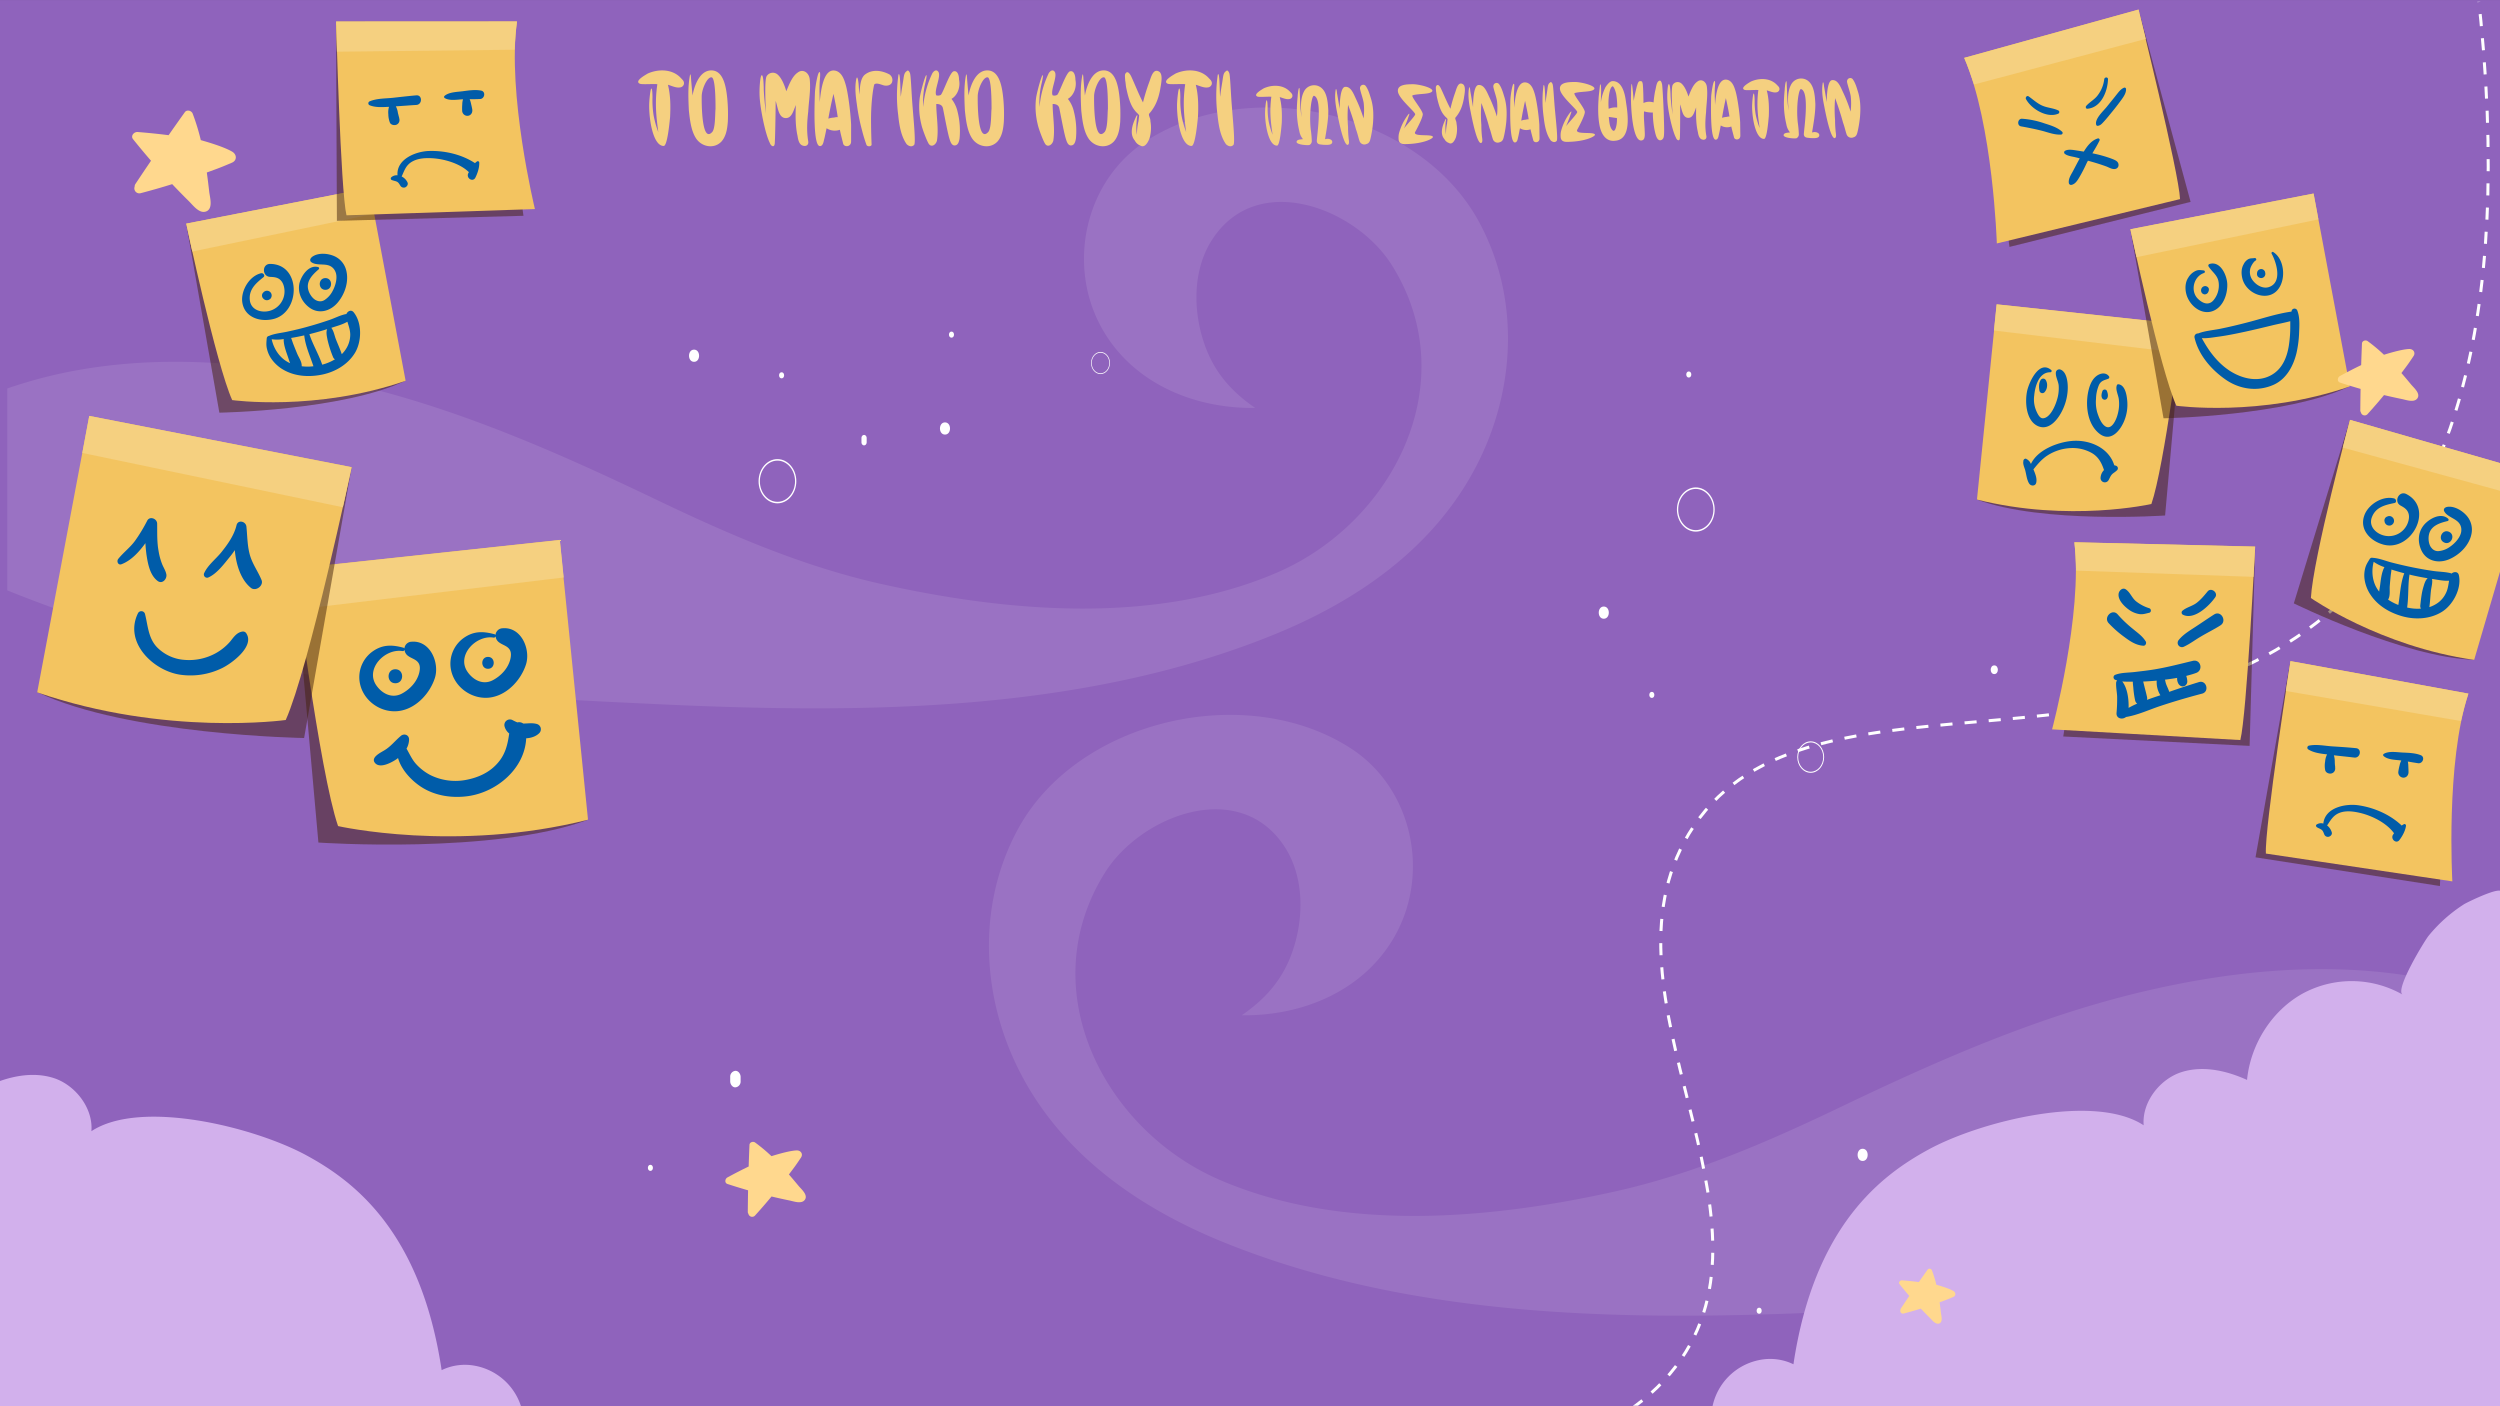 <?xml version="1.0" encoding="UTF-8" standalone="no"?>
<svg
   width="1920"
   height="1080"
   viewBox="0 0 1920 1080"
   version="1.1"
   id="svg625"
   sodipodi:docname="background.svg"
   inkscape:version="1.2.1 (9c6d41e410, 2022-07-14)"
   xmlns:inkscape="http://www.inkscape.org/namespaces/inkscape"
   xmlns:sodipodi="http://sodipodi.sourceforge.net/DTD/sodipodi-0.dtd"
   xmlns:xlink="http://www.w3.org/1999/xlink"
   xmlns="http://www.w3.org/2000/svg"
   xmlns:svg="http://www.w3.org/2000/svg"
   xmlns:rdf="http://www.w3.org/1999/02/22-rdf-syntax-ns#"
   xmlns:cc="http://creativecommons.org/ns#"
   xmlns:dc="http://purl.org/dc/elements/1.1/">
  <rect x="0" y="0" width="1920" height="1080" fill="#333333" stroke="none"/>
  <sodipodi:namedview
     id="namedview627"
     pagecolor="#ffffff"
     bordercolor="#000000"
     borderopacity="0.25"
     inkscape:showpageshadow="2"
     inkscape:pageopacity="0.0"
     inkscape:pagecheckerboard="0"
     inkscape:deskcolor="#d1d1d1"
     showgrid="false"
     inkscape:zoom="0.3140625"
     inkscape:cx="780.09951"
     inkscape:cy="995.02488"
     inkscape:window-width="1346"
     inkscape:window-height="1040"
     inkscape:window-x="478"
     inkscape:window-y="95"
     inkscape:window-maximized="0"
     inkscape:current-layer="svg625" />
  <defs
     id="defs52">
    <clipPath
       id="clip-path">
      <rect
         x="-0.002"
         y="-2.091"
         width="1921.237"
         height="1083.186"
         style="fill:none"
         id="rect2" />
    </clipPath>
    <linearGradient
       id="_ÂÁ_Ï_ÌÌ_È_ËÂÌÚ_30"
       x1="858.424"
       y1="225.794"
       x2="1091.622"
       y2="369.062"
       gradientUnits="userSpaceOnUse">
      <stop
         offset="0.161"
         stop-color="#772d28"
         id="stop8" />
      <stop
         offset="0.345"
         stop-color="#8e3930"
         id="stop10" />
      <stop
         offset="1"
         stop-color="#d2603c"
         id="stop12" />
    </linearGradient>
    <linearGradient
       id="_ÂÁ_Ï_ÌÌ_È_ËÂÌÚ_33"
       x1="859.818"
       y1="298.754"
       x2="987.646"
       y2="399.161"
       gradientUnits="userSpaceOnUse">
      <stop
         offset="0.013"
         stop-color="#772d28"
         id="stop15" />
      <stop
         offset="0.155"
         stop-color="#7d302a"
         id="stop17" />
      <stop
         offset="0.592"
         stop-color="#8a372e"
         id="stop19" />
      <stop
         offset="1"
         stop-color="#8e3930"
         id="stop21" />
    </linearGradient>
    <linearGradient
       id="_ÂÁ_Ï_ÌÌ_È_ËÂÌÚ_30-2"
       x1="747.99"
       y1="420.345"
       x2="1067.239"
       y2="616.48"
       xlink:href="#_ÂÁ_Ï_ÌÌ_È_ËÂÌÚ_30" />
    <linearGradient
       id="_ÂÁ_Ï_ÌÌ_È_ËÂÌÚ_30-3"
       x1="831.192"
       y1="438.591"
       x2="678.799"
       y2="643.983"
       xlink:href="#_ÂÁ_Ï_ÌÌ_È_ËÂÌÚ_30" />
    <linearGradient
       id="_ÂÁ_Ï_ÌÌ_È_ËÂÌÚ_12"
       x1="1054.81"
       y1="573.518"
       x2="1084.716"
       y2="868.202"
       gradientUnits="userSpaceOnUse">
      <stop
         offset="0.267"
         stop-color="#bb492f"
         id="stop26" />
      <stop
         offset="0.813"
         stop-color="#a03c2b"
         id="stop28" />
    </linearGradient>
    <linearGradient
       id="_ÂÁ_Ï_ÌÌ_È_ËÂÌÚ_10"
       x1="791.765"
       y1="882.488"
       x2="791.765"
       y2="485.702"
       gradientUnits="userSpaceOnUse">
      <stop
         offset="0.183"
         stop-color="#bb492f"
         id="stop31" />
      <stop
         offset="0.813"
         stop-color="#d2603c"
         id="stop33" />
    </linearGradient>
    <linearGradient
       id="_ÂÁ_Ï_ÌÌ_È_ËÂÌÚ_10-2"
       x1="622.938"
       y1="882.538"
       x2="622.938"
       y2="485.702"
       xlink:href="#_ÂÁ_Ï_ÌÌ_È_ËÂÌÚ_10" />
    <linearGradient
       id="_ÂÁ_Ï_ÌÌ_È_ËÂÌÚ_12-2"
       x1="1461.306"
       y1="766.515"
       x2="1671.827"
       y2="766.515"
       gradientTransform="translate(2910.85 -115.683) rotate(136.212)"
       xlink:href="#_ÂÁ_Ï_ÌÌ_È_ËÂÌÚ_12" />
    <linearGradient
       id="_ÂÁ_Ï_ÌÌ_È_ËÂÌÚ_12-3"
       x1="960.307"
       y1="482.756"
       x2="1171.723"
       y2="482.756"
       xlink:href="#_ÂÁ_Ï_ÌÌ_È_ËÂÌÚ_12" />
    <linearGradient
       id="_ÂÁ_Ï_ÌÌ_È_ËÂÌÚ_12-4"
       x1="1055.094"
       y1="573.381"
       x2="1084.995"
       y2="868.011"
       xlink:href="#_ÂÁ_Ï_ÌÌ_È_ËÂÌÚ_12" />
    <linearGradient
       id="_ÂÁ_Ï_ÌÌ_È_ËÂÌÚ_10-3"
       x1="792.096"
       y1="882.295"
       x2="792.096"
       y2="485.58"
       xlink:href="#_ÂÁ_Ï_ÌÌ_È_ËÂÌÚ_10" />
    <linearGradient
       id="_ÂÁ_Ï_ÌÌ_È_ËÂÌÚ_7"
       x1="699.739"
       y1="558.985"
       x2="1117.415"
       y2="248.424"
       gradientUnits="userSpaceOnUse">
      <stop
         offset="0.28"
         stop-color="#e27244"
         id="stop41" />
      <stop
         offset="0.813"
         stop-color="#f2794e"
         id="stop43" />
    </linearGradient>
    <radialGradient
       id="radial-gradient"
       cx="183.626"
       cy="318.227"
       r="45.549"
       gradientTransform="matrix(1, 0, 0, -1, 0, 1081)"
       gradientUnits="userSpaceOnUse">
      <stop
         offset="0"
         stop-color="#ff6163"
         id="stop46" />
      <stop
         offset="1"
         stop-color="#c62020"
         id="stop48" />
    </radialGradient>
    <radialGradient
       id="radial-gradient-2"
       cx="135.526"
       cy="171.397"
       r="51.03"
       xlink:href="#radial-gradient" />
    <radialGradient
       id="radial-gradient-8"
       cx="223.351"
       cy="411"
       r="59.925"
       gradientTransform="matrix(1,0,0,-1,0,1422)"
       gradientUnits="userSpaceOnUse">
      <stop
         offset="0"
         stop-color="#ff6163"
         id="stop7574" />
      <stop
         offset="1"
         stop-color="#c62020"
         id="stop7576" />
    </radialGradient>
    <clipPath
       clipPathUnits="userSpaceOnUse"
       id="clipPath5814">
      <g
         id="g5818">
        <rect
           x="1.203"
           y="1.379"
           width="1917.773"
           height="1078.224"
           style="fill:none"
           id="rect5816" />
      </g>
    </clipPath>
  </defs>
  <title
     id="title54">emotions_lvl1</title>
  <rect
     x="-2.141"
     y="0.02"
     width="1923.358"
     height="1084.807"
     style="fill:#8f63bc"
     id="rect56" />
  <path
     d="m 937.091,906.291 c 93.467,40.196 206.434,30.334 303.337,8.742 60.294,-13.448 116.18,-37.581 171.767,-64.179 77.329,-37.058 154.433,-71.127 238.411,-90.403 71.874,-16.512 147.709,-22.788 220.33,-7.173 a 365.861,365.861 0 0 1 41.093,11.506 v 155.106 c -72.547,28.989 -146.812,50.805 -224.44,63.507 -92.72,15.167 -187.531,19.799 -281.222,24.133 -154.508,7.023 -320.148,5.678 -465.914,-53.196 -64.627,-26.075 -123.651,-66.644 -156.45,-129.628 -30.408,-58.277 -33.995,-129.18 -2.316,-187.755 45.501,-84.128 175.278,-114.312 255.82,-62.162 46.547,30.184 60.892,94.289 34.443,142.778 -23.535,43.035 -71.202,62.834 -118.272,62.162 16.885,-11.655 30.707,-25.926 38.627,-48.116 9.19,-25.701 9.638,-57.529 -5.604,-81.139 -34.742,-53.644 -110.501,-24.207 -137.996,19.575 -56.334,89.656 -1.121,197.767 88.386,236.244 z"
     style="opacity:0.1;isolation:isolate;fill:#ffffff"
     id="path58" />
  <g
     clip-path="url(#clip-path)"
     id="g98">
    <path
       d="m 1302.374,408.301 c -7.996,0 -14.501,-7.62 -14.501,-16.986 0,-9.366 6.505,-16.986 14.501,-16.986 7.996,0 14.499,7.62 14.499,16.986 0,9.366 -6.505,16.986 -14.499,16.986 z m 0,-32.807 c -7.447,0 -13.506,7.098 -13.506,15.822 0,8.724 6.059,15.821 13.506,15.821 7.447,0 13.505,-7.097 13.505,-15.821 0,-8.724 -6.058,-15.822 -13.505,-15.822 z"
       style="fill:#ffffff"
       id="path60" />
    <path
       d="m 597.077,386.566 c -7.996,0 -14.5,-7.62 -14.5,-16.986 0,-9.366 6.505,-16.986 14.5,-16.986 7.995,0 14.499,7.62 14.499,16.986 0,9.366 -6.505,16.986 -14.499,16.986 z m 0,-32.807 c -7.447,0 -13.506,7.098 -13.506,15.822 0,8.724 6.059,15.821 13.506,15.821 7.447,0 13.505,-7.097 13.505,-15.821 0,-8.724 -6.058,-15.822 -13.505,-15.822 z"
       style="fill:#ffffff"
       id="path62" />
    <path
       d="m 845.194,287.284 c -3.998,0 -7.25,-3.81 -7.25,-8.493 0,-4.683 3.252,-8.493 7.25,-8.493 3.998,0 7.25,3.81 7.25,8.493 0,4.683 -3.252,8.493 -7.25,8.493 z m 0,-16.404 c -3.724,0 -6.753,3.549 -6.753,7.911 0,4.362 3.029,7.911 6.753,7.911 3.724,0 6.753,-3.549 6.753,-7.911 0,-4.362 -3.029,-7.911 -6.753,-7.911 z"
       style="fill:#ffffff"
       id="path64" />
    <path
       d="m 1390.614,593.523 c -5.69,0 -10.318,-5.422 -10.318,-12.087 0,-6.664 4.629,-12.087 10.318,-12.087 5.69,0 10.317,5.422 10.317,12.087 0,6.665 -4.629,12.087 -10.317,12.087 z m 0,-23.345 c -5.3,0 -9.611,5.05 -9.611,11.258 0,6.208 4.311,11.258 9.611,11.258 5.3,0 9.61,-5.05 9.61,-11.258 0,-6.208 -4.311,-11.258 -9.61,-11.258 z"
       style="fill:#ffffff"
       id="path66" />
    <path
       d="m 725.755,324.39 c -5.149,0 -5.157,9.374 0,9.374 5.149,-2e-4 5.157,-9.374 0,-9.374 z"
       style="fill:#ffffff"
       id="path68" />
    <path
       d="m 533.037,268.514 c -5.149,0 -5.157,9.374 0,9.374 5.149,0 5.157,-9.374 0,-9.374 z"
       style="fill:#ffffff"
       id="path70" />
    <path
       d="m 564.79,822.396 a 4.463,4.463 0 0 0 -4.001,4.687 v 3.325 c 0,2.451 1.84,4.8 4.001,4.687 a 4.463,4.463 0 0 0 4.001,-4.687 v -3.325 c -8e-4,-2.451 -1.841,-4.8 -4.001,-4.687 z"
       style="fill:#ffffff"
       id="path72" />
    <path
       d="m 1430.507,882.249 c -5.149,0 -5.157,9.374 0,9.374 5.149,0 5.157,-9.374 0,-9.374 z"
       style="fill:#ffffff"
       id="path74" />
    <path
       d="m 1231.708,465.815 c -5.149,0 -5.157,9.374 0,9.374 5.149,0 5.157,-9.374 0,-9.374 z"
       style="fill:#ffffff"
       id="path76" />
    <path
       d="m 1268.607,531.337 c -2.574,0 -2.579,4.687 0,4.687 2.574,0 2.579,-4.687 0,-4.687 z"
       style="fill:#ffffff"
       id="path78" />
    <path
       d="m 1531.612,511.023 c -3.664,0 -3.67,6.67 0,6.67 3.664,0 3.67,-6.67 0,-6.67 z"
       style="fill:#ffffff"
       id="path80" />
    <path
       d="m 1351.031,1004.298 c -2.574,0 -2.579,4.687 0,4.687 2.574,0 2.579,-4.687 0,-4.687 z"
       style="fill:#ffffff"
       id="path82" />
    <path
       d="m 499.506,894.568 c -2.574,0 -2.579,4.687 0,4.687 2.574,0 2.579,-4.687 0,-4.687 z"
       style="fill:#ffffff"
       id="path84" />
    <path
       d="m 730.747,254.654 c -2.574,0 -2.579,4.687 0,4.687 2.574,-4e-4 2.579,-4.687 0,-4.687 z"
       style="fill:#ffffff"
       id="path86" />
    <path
       d="m 600.27,285.897 c -2.574,0 -2.579,4.687 0,4.687 2.575,0 2.579,-4.687 0,-4.687 z"
       style="fill:#ffffff"
       id="path88" />
    <path
       d="m 665.018,334.723 a 1.496,1.496 0 0 0 -0.644,-0.484 1.328,1.328 0 0 0 -0.771,-0.202 1.884,1.884 0 0 0 -1.415,0.686 2.664,2.664 0 0 0 -0.586,1.657 v 3.325 a 2.644,2.644 0 0 0 0.586,1.657 1.498,1.498 0 0 0 0.644,0.485 1.329,1.329 0 0 0 0.771,0.202 1.883,1.883 0 0 0 1.414,-0.686 2.664,2.664 0 0 0 0.586,-1.657 V 336.38 a 2.645,2.645 0 0 0 -0.586,-1.657 z"
       style="fill:#ffffff"
       id="path90" />
    <path
       d="m 1296.991,285.274 c -2.574,0 -2.579,4.687 0,4.687 2.574,0 2.579,-4.687 0,-4.687 z"
       style="fill:#ffffff"
       id="path92" />
    <path
       d="m 300.482,1085.959 -37.389,-0.157 h -467.636 l -0.148,-396.009 c -0.002,-5.483 27.386,8.233 28.669,9.056 a 115.088,115.088 0 0 1 27.449,24.411 c 3.033,3.759 26.138,41.508 19.872,45.144 a 78.939,78.939 0 0 1 76.565,-0.957 c 23.565,12.914 40.247,38.724 42.955,66.457 15.797,-7.164 33.761,-11.218 50.244,-6.023 16.483,5.195 30.6,22.892 29.142,40.872 37.975,-24.963 125.197,-3.118 165.005,18.478 36.144,19.609 87.993,58.172 103.968,165.043 a 41.065,41.065 0 0 1 25.812,-3.328 45.871,45.871 0 0 1 36.568,36.788 z"
       style="fill:#d2b0ec"
       id="path94" />
    <path
       d="m 1416.061,1081.441 37.389,-0.157 h 467.636 l 0.148,-396.009 c 0,-5.482 -27.386,8.233 -28.669,9.057 a 115.085,115.085 0 0 0 -27.449,24.411 c -3.033,3.759 -26.138,41.508 -19.872,45.144 a 78.939,78.939 0 0 0 -76.565,-0.957 c -23.565,12.914 -40.247,38.724 -42.955,66.457 -15.797,-7.164 -33.761,-11.218 -50.244,-6.023 -16.483,5.195 -30.6,22.892 -29.142,40.872 -37.975,-24.963 -125.197,-3.118 -165.005,18.478 -36.144,19.609 -87.993,58.172 -103.968,165.043 a 41.065,41.065 0 0 0 -25.812,-3.328 45.87,45.87 0 0 0 -36.568,36.788 z"
       style="fill:#d2b0ec"
       id="path96" />
  </g>
  <path
     d="m 1068.924,203.603 c -27.494,-43.782 -103.254,-73.219 -137.996,-19.575 -15.242,23.61 -14.793,55.438 -5.604,81.139 7.92,22.19 21.742,36.46 38.627,48.116 -47.07,0.672 -94.737,-19.127 -118.272,-62.162 -26.449,-48.489 -12.104,-112.593 34.443,-142.778 80.541,-52.15 210.319,-21.966 255.82,62.162 31.679,58.575 28.092,129.479 -2.316,187.755 -32.799,62.984 -91.823,103.553 -156.45,129.628 C 831.41,546.763 665.769,548.108 511.262,541.085 417.571,536.751 322.759,532.119 230.039,516.952 152.412,504.251 78.147,482.434 5.6,453.445 V 298.34 a 365.84,365.84 0 0 1 41.092,-11.506 c 72.622,-15.615 148.456,-9.339 220.33,7.173 83.978,19.276 161.083,53.346 238.411,90.403 55.587,26.598 111.473,50.731 171.767,64.179 96.903,21.592 209.871,31.455 303.337,-8.741 89.507,-38.478 144.721,-146.588 88.387,-236.244 z"
     style="opacity:0.1;isolation:isolate;fill:#ffffff"
     id="path100" />
  <path
     d="m 1075.908,1124.67 c 75.132,-0.186 164.334,-13.622 211.234,-75.4 88.395,-116.62 -65.588,-283.636 9.883,-408.862 84.313,-139.986 336.925,-30.954 497.656,-175.106 79.788,-71.449 138.623,-206.785 108.067,-473.547"
     style="fill:none;stroke:#ffffff;stroke-width:2.325px;stroke-miterlimit:10;stroke-dasharray:9.3, 9.3, 9.3, 9.3, 9.3, 9.3"
     id="path102"
     clip-path="url(#clipPath5814)" />
  <path
     d="m 225.742,436.636 18.793,210.435 c 0,0 135.139,9.367 207.162,-17.536 z"
     style="opacity:0.5;isolation:isolate;fill:#42210b"
     id="path104" />
  <path
     d="m 225.742,436.636 c 0,0 19.663,156.737 33.893,197.8 0,0 90.708,20.586 191.954,-4.901 l -21.727,-214.901 z"
     style="fill:#f3c460"
     id="path106" />
  <path
     d="m 229.87,467.896 c -2.607,-18.734 -4.128,-31.151 -4.128,-31.151 l 204.229,-22.002 2.933,28.755 z"
     style="fill:#f5d080"
     id="path108" />
  <path
     d="m 308.52,545.665 c 11.95,-2.614 21.727,-13.506 25.42,-24.834 3.802,-11.546 -3.368,-29.082 -17.707,-27.993 a 5.696,5.696 0 0 0 -5.649,5.228 1.127,1.127 0 0 0 -0.869,-0.653 c -8.473,-2.287 -15.643,-2.505 -23.139,2.614 a 24.326,24.326 0 0 0 -10.537,22.22 c 1.521,15.793 17.381,26.794 32.481,23.418 z m -19.337,-19.061 c -9.125,-12.744 6.409,-28.755 19.88,-26.577 a 1.466,1.466 0 0 0 1.63,-0.98 6.286,6.286 0 0 0 2.716,4.684 c 2.607,1.961 6.083,2.614 7.93,5.337 1.412,2.07 1.304,4.793 0.652,7.516 -1.738,7.189 -7.387,13.07 -13.796,16.338 -7.388,3.594 -14.666,-0.218 -19.011,-6.318 z"
     style="fill:#005ca9"
     id="path110" />
  <path
     d="m 378.479,535.318 c 11.95,-2.614 21.727,-13.506 25.42,-24.834 3.803,-11.546 -3.368,-29.082 -17.707,-27.993 a 5.696,5.696 0 0 0 -5.649,5.228 1.127,1.127 0 0 0 -0.869,-0.653 c -8.473,-2.287 -15.643,-2.505 -23.139,2.614 a 24.326,24.326 0 0 0 -10.537,22.22 c 1.521,15.793 17.49,26.794 32.482,23.418 z m 0.543,-45.638 a 1.466,1.466 0 0 0 1.629,-0.98 6.286,6.286 0 0 0 2.716,4.684 c 2.607,1.961 6.083,2.614 7.93,5.337 1.412,2.07 1.304,4.793 0.652,7.516 -1.738,7.189 -7.387,13.071 -13.796,16.338 -7.278,3.594 -14.557,-0.218 -18.902,-6.317 -9.125,-12.744 6.301,-28.756 19.771,-26.577 z"
     style="fill:#005ca9"
     id="path112" />
  <path
     d="m 374.786,513.643 c 5.866,0 5.866,-9.149 0,-9.149 -5.866,0 -5.866,9.149 0,9.149 z"
     style="fill:#005ca9"
     id="path114" />
  <path
     d="m 303.632,513.969 c -6.952,0 -6.952,10.783 0,10.783 6.952,0 6.952,-10.783 0,-10.783 z"
     style="fill:#005ca9"
     id="path116" />
  <path
     d="m 412.264,556.013 c -3.476,-0.98 -6.952,-0.327 -10.429,-0.327 a 5.278,5.278 0 0 0 -4.454,-0.871 36.881,36.881 0 0 1 -3.693,-1.743 4.256,4.256 0 0 0 -6.192,4.793 10.264,10.264 0 0 0 3.585,5.446 c -1.304,9.149 -3.15,16.883 -9.994,23.963 -6.409,6.753 -15.209,10.348 -24.225,11.872 a 43.344,43.344 0 0 1 -26.18,-3.812 39.256,39.256 0 0 1 -10.972,-8.387 c -3.259,-3.486 -5.106,-7.951 -7.496,-11.981 a 14.833,14.833 0 0 0 1.955,-7.189 c -0.109,-3.486 -3.911,-4.684 -6.301,-2.614 -4.454,3.703 -7.604,8.06 -12.71,11.11 -3.042,1.852 -11.08,5.664 -6.844,10.021 4.019,4.03 12.71,-0.871 16.295,-3.268 a 7.62,7.62 0 0 0 1.086,-0.871 c 2.607,9.367 10.755,17.754 18.359,22.547 10.429,6.535 23.139,8.387 35.197,6.753 22.378,-3.05 43.779,-21.24 44.865,-44.44 3.911,-0.218 7.604,-1.525 9.994,-3.921 a 4.203,4.203 0 0 0 -1.847,-7.08 z"
     style="fill:#005ca9"
     id="path118" />
  <path
     d="m 1731.936,422.343 -4.245,150.499 -143.126,-7.221 c 0,0 15.237,-92.124 17.284,-120.399 1.971,-28.352 130.087,-22.879 130.087,-22.879 z"
     style="opacity:0.5;isolation:isolate;fill:#42210b"
     id="path120" />
  <path
     d="m 1731.936,419.759 c 0,0 -6.444,129.52 -11.371,148.599 l -144.566,-8.209 c 0,0 23.728,-88.703 17.133,-143.734 z"
     style="fill:#f3c460"
     id="path122" />
  <path
     d="m 1594.42,438.229 c -0.076,-6.005 -0.682,-16.266 -1.289,-21.739 l 138.805,3.344 c 0,0 -0.607,13.074 -1.213,23.183 z"
     style="fill:#f5d080"
     id="path124" />
  <path
     d="m 1646.046,495.92 c 1.668,0.152 2.653,-1.9 1.895,-3.268 -2.502,-4.104 -6.14,-6.537 -9.779,-9.577 a 92.109,92.109 0 0 1 -11.826,-11.249 c -4.094,-4.713 -11.144,2.28 -6.823,6.841 a 85.164,85.164 0 0 0 12.129,10.641 c 4.397,3.268 8.794,6.233 14.403,6.613 z"
     style="fill:#005ca9"
     id="path126" />
  <path
     d="m 1700.476,471.901 c -4.776,3.04 -9.476,6.309 -14.252,9.425 -4.397,2.888 -9.552,5.929 -12.887,10.109 a 3.314,3.314 0 0 0 4.018,5.169 c 4.624,-2.128 8.794,-5.397 13.191,-7.905 4.852,-2.888 10.007,-5.397 14.783,-8.437 5.231,-3.345 0.379,-11.705 -4.852,-8.361 z"
     style="fill:#005ca9"
     id="path128" />
  <path
     d="m 1676.369,472.053 c 8.718,4.561 20.468,-6.917 24.941,-13.378 2.426,-3.496 -3.108,-7.753 -5.837,-4.484 -2.653,3.192 -5.231,6.385 -8.566,8.893 -3.336,2.508 -7.808,3.344 -10.916,6.081 a 1.887,1.887 0 0 0 0.379,2.888 z"
     style="fill:#005ca9"
     id="path130" />
  <path
     d="m 1635.433,468.557 a 18.779,18.779 0 0 0 7.429,3.04 c 2.881,0.456 5.003,-0.38 7.732,-0.988 1.744,-0.38 1.668,-3.04 0,-3.496 a 31.567,31.567 0 0 1 -10.007,-5.245 c -3.26,-2.584 -4.473,-6.765 -7.808,-9.121 -2.578,-1.9 -5.382,0.76 -5.686,3.268 -0.682,4.941 4.624,9.957 8.339,12.542 z"
     style="fill:#005ca9"
     id="path132" />
  <path
     d="m 1688.878,523.816 c -7.657,2.356 -15.313,4.865 -22.894,7.525 v 0 c -0.682,-2.128 -1.744,-4.104 -2.502,-6.233 -0.303,-0.988 -0.531,-2.052 -0.758,-3.116 q 4.662,-0.57 9.325,-1.368 a 7.914,7.914 0 0 0 1.213,4.865 c 2.199,2.888 6.14,1.824 6.595,-1.824 a 13.475,13.475 0 0 0 -0.834,-4.561 v 0 c 2.578,-0.684 5.155,-1.368 7.581,-2.28 5.761,-2.052 3.563,-10.793 -2.578,-9.273 -9.779,2.356 -19.331,4.865 -29.338,6.537 -5.003,0.836 -9.931,1.368 -14.934,1.976 -4.852,0.608 -10.462,0.38 -15.086,2.128 a 2.06,2.06 0 0 0 0,3.953 c 0.455,0.152 0.834,0.304 1.289,0.456 a 3.132,3.132 0 0 0 -0.758,1.596 c -0.228,3.496 0.607,7.145 0.758,10.717 a 116.971,116.971 0 0 1 -0.455,12.618 c -0.379,4.409 4.548,5.397 7.278,3.116 9.021,-1.444 17.966,-5.701 26.533,-8.513 10.537,-3.497 21.226,-6.613 31.915,-9.425 5.837,-1.52 3.335,-10.565 -2.35,-8.893 z m -50.867,-0.304 c 0,1.52 0.227,3.116 0.379,4.637 a 68.817,68.817 0 0 0 1.365,9.653 4.229,4.229 0 0 0 1.592,2.584 66.511,66.511 0 0 0 -6.595,3.268 c 0.227,-6.841 -0.91,-15.202 -4.852,-20.295 2.729,0.228 5.534,0.152 8.111,0.152 z m 10.916,13.986 a 5.033,5.033 0 0 0 0,-2.128 c -0.607,-2.812 -1.365,-5.549 -2.047,-8.285 q -0.455,-1.824 -0.91,-3.648 5.003,-0.228 10.007,-0.684 h 0.379 a 18.929,18.929 0 0 0 2.805,11.173 c -0.607,0.228 -1.213,0.456 -1.744,0.608 -2.805,0.912 -5.686,1.9 -8.491,2.964 z"
     style="fill:#005ca9"
     id="path134" />
  <path
     d="m 1675.914,249.041 -13.115,146.85 c 0,0 -94.305,6.537 -144.566,-12.238 z"
     style="opacity:0.5;isolation:isolate;fill:#42210b"
     id="path136" />
  <path
     d="m 1675.914,249.041 c 0,0 -13.721,109.378 -23.652,138.033 0,0 -63.3,14.366 -133.953,-3.42 l 15.162,-149.967 z"
     style="fill:#f3c460"
     id="path138" />
  <path
     d="m 1673.033,270.856 c 1.82,-13.074 2.881,-21.739 2.881,-21.739 l -142.52,-15.354 -2.046,20.067 z"
     style="fill:#f5d080"
     id="path140" />
  <path
     d="m 1565.916,327.559 c 8.794,3.116 15.692,-7.069 18.649,-13.834 a 40.133,40.133 0 0 0 3.487,-16.038 c 0,-4.409 -0.834,-12.238 -5.761,-13.91 a 2.665,2.665 0 0 0 -3.336,1.9 c -0.531,3.42 1.819,6.993 2.123,10.489 a 30.078,30.078 0 0 1 -1.44,11.325 c -1.289,4.333 -5.155,13.53 -10.689,13.758 -2.426,0.076 -4.018,-3.344 -4.852,-5.169 a 22.242,22.242 0 0 1 -1.819,-12.313 c 0.682,-7.221 3.639,-18.014 12.433,-17.862 a 0.989,0.989 0 0 0 0.682,-1.672 c -9.173,-7.905 -16.754,8.741 -18.422,15.43 -2.047,8.742 -1.137,24.247 8.945,27.896 z"
     style="fill:#005ca9"
     id="path142" />
  <path
     d="m 1633.689,307.493 c -0.379,-4.18 -1.592,-11.857 -6.823,-12.389 a 1.139,1.139 0 0 0 -1.137,0.836 c -1.213,3.268 1.137,7.373 1.516,10.641 a 29.038,29.038 0 0 1 -0.91,11.706 c -0.91,3.648 -4.473,12.389 -9.476,9.121 -3.184,-2.052 -5.155,-7.373 -6.216,-10.793 a 29.186,29.186 0 0 1 -0.91,-10.261 28.882,28.882 0 0 1 2.274,-10.717 c 1.592,-3.268 3.942,-3.572 7.05,-4.713 a 1.243,1.243 0 0 0 0.531,-2.052 c -2.729,-3.496 -7.505,-1.976 -10.234,0.532 -3.639,3.192 -5.231,8.893 -5.989,13.53 -1.592,10.413 0.303,23.563 9.249,30.328 8.642,6.461 15.92,-2.812 18.876,-10.261 a 32.785,32.785 0 0 0 2.199,-15.506 z"
     style="fill:#005ca9"
     id="path144" />
  <path
     d="m 1614.585,300.576 c -0.531,1.672 -1.061,3.724 -0.076,5.321 a 2.199,2.199 0 0 0 3.79,0 c 0.986,-1.596 0.531,-3.648 -0.076,-5.321 a 1.874,1.874 0 0 0 -3.638,0 z"
     style="fill:#005ca9"
     id="path146" />
  <path
     d="m 1567.205,291.911 c -1.516,2.356 -1.44,5.929 -0.834,8.437 a 2.267,2.267 0 0 0 3.715,0.988 7.629,7.629 0 0 0 2.047,-4.637 7.543,7.543 0 0 0 -0.986,-4.789 2.274,2.274 0 0 0 -3.942,0 z"
     style="fill:#005ca9"
     id="path148" />
  <path
     d="m 1624.971,357.659 a 5.667,5.667 0 0 0 -1.213,-0.304 c -4.17,-13.682 -19.331,-19.915 -32.673,-18.698 -10.841,0.988 -26.23,6.765 -31.309,17.634 q -0.455,-0.798 -0.91,-1.596 a 7.41,7.41 0 0 0 -1.289,-1.368 1.818,1.818 0 0 0 -0.91,-0.532 c -1.137,-1.368 -2.957,0.152 -2.729,1.596 -0.455,1.976 0.758,4.561 1.289,6.309 0.986,3.344 1.289,7.905 3.26,10.793 1.365,1.976 4.7,1.9 5.307,-0.684 0.834,-3.344 -0.758,-7.069 -2.123,-10.337 3.26,-4.029 6.368,-7.829 10.841,-10.717 a 35.931,35.931 0 0 1 17.739,-5.625 29.805,29.805 0 0 1 16.147,3.724 c 5.231,2.964 7.657,7.677 9.476,13.15 a 9.244,9.244 0 0 0 -2.653,6.233 3.285,3.285 0 0 0 6.065,1.672 c 0.91,-1.444 1.289,-2.888 2.426,-4.256 a 6.069,6.069 0 0 1 0.986,-0.988 1.332,1.332 0 0 0 0.379,-0.304 21.136,21.136 0 0 0 2.881,-2.28 2.063,2.063 0 0 0 -0.985,-3.421 z"
     style="fill:#005ca9"
     id="path150" />
  <path
     d="m 1636.115,176.072 25.471,145.178 c 0,0 94.533,-1.52 142.974,-24.551 z"
     style="opacity:0.5;isolation:isolate;fill:#42210b"
     id="path152" />
  <path
     d="m 1636.115,176.072 c 0,0 22.894,107.781 35.327,135.525 0,0 64.285,8.969 133.195,-14.822 l -27.822,-148.143 z"
     style="fill:#f3c460"
     id="path154" />
  <path
     d="m 1640.815,197.507 c -2.881,-12.922 -4.7,-21.435 -4.7,-21.435 l 140.7,-27.439 3.715,19.838 z"
     style="fill:#f5d080"
     id="path156" />
  <path
     d="m 1701.158,238.096 c 6.671,-3.648 9.552,-12.466 9.4,-19.61 -0.076,-6.537 -5.079,-18.394 -13.646,-15.734 a 1.247,1.247 0 0 0 -0.758,1.824 c 2.881,4.56 7.202,6.765 7.808,12.617 a 17.637,17.637 0 0 1 -4.245,13.682 c -3.715,3.953 -8.187,1.976 -11.599,-1.292 -6.14,-5.853 -3.563,-17.178 4.548,-19.915 a 1.018,1.018 0 0 0 -0.228,-1.976 c -2.502,-0.228 -4.094,-0.684 -6.519,0.532 a 12.891,12.891 0 0 0 -5.382,5.093 c -2.957,4.484 -2.502,11.173 -0.228,15.81 3.715,7.828 12.66,13.453 20.848,8.969 z"
     style="fill:#005ca9"
     id="path158" />
  <path
     d="m 1690.924,221.222 a 3.44,3.44 0 0 0 -0.379,2.736 2.914,2.914 0 0 0 2.729,2.128 2.972,2.972 0 0 0 2.653,-1.824 3.638,3.638 0 0 0 0.455,-1.368 2.88,2.88 0 0 0 0,-1.14 2.565,2.565 0 0 0 -1.137,-1.52 3.325,3.325 0 0 0 -1.668,-0.532 3.216,3.216 0 0 0 -0.834,0.152 3.027,3.027 0 0 0 -1.819,1.368 z"
     style="fill:#005ca9"
     id="path160" />
  <path
     d="m 1741.488,226.999 c 14.631,-2.28 15.541,-26.527 4.321,-33.444 -0.758,-0.456 -1.592,0.456 -1.213,1.216 3.715,6.765 8.49,22.119 -2.047,25.691 -5.231,1.748 -10.992,-2.28 -13.418,-6.613 a 10.771,10.771 0 0 1 -0.986,-7.221 c 0.379,-1.9 2.426,-5.549 4.17,-6.537 1.061,-0.608 0.303,-2.128 -0.834,-1.9 -1.744,0.304 -3.032,0 -4.776,0.836 a 8.817,8.817 0 0 0 -3.563,3.877 c -1.971,3.344 -1.895,7.449 -0.986,11.097 2.046,8.133 10.916,14.29 19.331,12.997 z"
     style="fill:#005ca9"
     id="path162" />
  <path
     d="m 1736.561,213.545 a 3.205,3.205 0 0 0 2.274,-0.912 3.3,3.3 0 0 0 0.834,-3.192 c 0,-0.152 -0.076,-0.304 -0.076,-0.532 a 3.181,3.181 0 0 0 -0.834,-1.368 3.032,3.032 0 0 0 -2.199,-0.912 3.179,3.179 0 0 0 -1.592,0.456 3.311,3.311 0 0 0 -1.44,1.9 c 0,0.152 -0.076,0.304 -0.076,0.532 a 3.596,3.596 0 0 0 0.303,2.508 3.414,3.414 0 0 0 2.805,1.52 z"
     style="fill:#005ca9"
     id="path164" />
  <path
     d="m 1764.382,238.628 a 2.3,2.3 0 0 0 -4.397,0 c -0.076,0.228 -0.076,0.456 -0.152,0.684 -11.599,1.596 -23.273,5.625 -34.644,8.513 -6.747,1.748 -13.494,3.344 -20.241,4.713 -5.382,1.064 -11.599,1.52 -16.829,3.572 a 2.606,2.606 0 0 0 -2.729,3.116 c 2.957,13.226 12.963,24.779 23.88,32.304 10.992,7.601 24.638,9.425 36.919,3.953 9.779,-4.409 15.086,-14.366 17.512,-24.323 a 85.322,85.322 0 0 0 2.047,-16.418 c 0.227,-5.549 0.53,-11.021 -1.365,-16.114 z m -5.458,13.226 a 93.714,93.714 0 0 1 -1.137,13.834 c -1.44,8.817 -4.928,17.406 -12.963,22.119 -10.234,6.005 -22.439,3.192 -31.915,-2.736 -9.628,-6.081 -16.602,-15.506 -21.909,-25.387 4.245,0.304 8.87,-0.608 12.887,-1.14 6.823,-0.912 13.646,-2.356 20.392,-3.8 6.671,-1.444 13.266,-3.04 19.862,-4.637 4.852,-1.216 9.931,-2.128 14.783,-3.421 z"
     style="fill:#005ca9"
     id="path166" />
  <path
     d="m 1643.036,9.788 39.344,145.254 -139.108,34.584 c 0,0 -11.978,-92.58 -18.194,-120.247 -6.216,-27.667 117.958,-59.591 117.958,-59.591 z"
     style="opacity:0.5;isolation:isolate;fill:#42210b"
     id="path168" />
  <path
     d="m 1642.353,7.355 c 0,0 31.233,125.872 31.915,145.558 l -140.7,34.052 c 0,0 -2.881,-91.743 -25.093,-142.518 z"
     style="fill:#f3c460"
     id="path170" />
  <path
     d="m 1516.057,64.895 c -1.819,-5.701 -5.306,-15.43 -7.505,-20.447 L 1642.429,7.355 c 0,0 3.184,12.694 5.534,22.499 z"
     style="fill:#f5d080"
     id="path172" />
  <path
     d="m 1569.957,94.69 a 65.486,65.486 0 0 0 -17.057,-3.497 c -3.336,-0.152 -4.094,5.245 -0.758,5.853 5.458,0.988 10.841,2.052 16.223,3.42 4.624,1.216 9.552,3.192 14.479,2.888 a 1.264,1.264 0 0 0 0.91,-2.128 c -3.715,-3.496 -9.097,-5.016 -13.797,-6.536 z"
     style="fill:#005ca9"
     id="path174" />
  <path
     d="m 1632.802,68.391 a 1.143,1.143 0 0 0 -1.668,-0.988 c -2.502,1.064 -4.169,3.496 -5.837,5.549 -2.35,3.04 -4.852,6.005 -7.202,8.969 -2.502,3.192 -9.628,9.425 -8.187,13.986 a 1.153,1.153 0 0 0 0.986,0.76 c 2.35,-0.228 3.487,-1.824 5.079,-3.496 2.35,-2.584 4.548,-5.397 6.747,-8.057 q 3.525,-4.333 6.823,-8.893 c 1.592,-2.204 3.411,-5.016 3.26,-7.829 z"
     style="fill:#005ca9"
     id="path176" />
  <path
     d="m 1620.975,121.598 a 96.142,96.142 0 0 0 -11.902,-3.421 c -0.682,-0.152 -1.44,-0.304 -2.123,-0.456 1.895,-3.192 3.866,-6.385 5.458,-9.729 a 1.153,1.153 0 0 0 -1.289,-1.672 c -4.776,1.444 -8.111,5.777 -10.765,10.109 -1.592,-0.228 -3.184,-0.532 -4.776,-0.76 -2.805,-0.38 -7.05,-1.368 -9.628,0.152 a 1.405,1.405 0 0 0 -0.303,2.204 c 2.123,1.824 5.837,2.128 8.49,2.812 1.061,0.228 2.123,0.532 3.108,0.836 -1.819,3.192 -3.487,6.537 -5.231,9.805 -1.516,2.812 -3.715,6.005 -3.108,9.273 a 1.671,1.671 0 0 0 2.047,1.216 c 2.957,-0.608 4.7,-3.648 6.14,-6.081 a 112.094,112.094 0 0 0 5.155,-9.957 c 0.379,-0.836 0.834,-1.672 1.289,-2.508 0.91,0.228 1.819,0.532 2.729,0.76 q 5.686,1.596 11.371,3.648 c 2.426,0.912 5.458,2.964 7.96,1.52 a 2.967,2.967 0 0 0 1.44,-2.584 c 0.077,-3.192 -3.562,-4.18 -6.063,-5.168 z"
     style="fill:#005ca9"
     id="path178" />
  <path
     d="m 1603.085,83.517 c 10.689,-0.836 15.616,-13.53 15.844,-22.651 0.076,-1.9 -2.653,-1.748 -2.881,0 a 24.835,24.835 0 0 1 -4.776,12.01 c -2.426,3.496 -6.368,5.397 -9.097,8.513 -0.606,0.759 -0.227,2.204 0.91,2.128 z"
     style="fill:#005ca9"
     id="path180" />
  <path
     d="m 1580.873,87.241 a 1.358,1.358 0 0 0 0,-2.356 c -3.487,-1.748 -7.732,-1.976 -11.371,-3.345 -4.397,-1.596 -7.732,-4.865 -11.523,-7.525 -1.289,-0.912 -2.653,0.836 -2.047,2.052 4.018,7.601 16.374,15.05 24.941,11.173 z"
     style="fill:#005ca9"
     id="path182" />
  <path
     d="m 142.995,171.75 25.471,145.178 c 0,0 94.533,-1.52 142.974,-24.551 z"
     style="opacity:0.5;isolation:isolate;fill:#42210b"
     id="path184" />
  <path
     d="m 142.995,171.75 c 0,0 22.894,107.781 35.327,135.525 0,0 64.285,8.969 133.195,-14.822 l -27.897,-148.143 z"
     style="fill:#f3c460"
     id="path186" />
  <path
     d="m 147.695,193.185 c -2.881,-12.922 -4.7,-21.435 -4.7,-21.435 l 140.624,-27.439 3.715,19.838 z"
     style="fill:#f5d080"
     id="path188" />
  <path
     d="m 207.507,202.686 c -6.444,-0.076 -6.368,9.729 0,9.957 3.108,0.152 5.837,0.304 8.111,2.66 1.971,2.052 2.729,5.093 2.881,7.753 a 15.483,15.483 0 0 1 -11.068,15.582 c -6.444,1.9 -14.555,-0.38 -15.541,-7.905 -0.986,-8.361 4.548,-13.15 10.461,-17.862 1.516,-1.216 -0.152,-3.344 -1.744,-3.04 -9.021,1.976 -15.692,13.302 -14.555,22.119 1.516,11.477 13.039,15.43 23.197,13.226 21.605,-4.485 22.515,-42.261 -1.744,-42.489 z"
     style="fill:#005ca9"
     id="path190" />
  <path
     d="m 236.921,235.674 c 7.429,6.081 16.829,3.497 22.591,-3.496 5.61,-6.765 8.794,-16.722 6.141,-25.387 a 16.132,16.132 0 0 0 -8.49,-9.881 c -5.003,-2.356 -12.66,-3.116 -17.36,0.304 a 4.761,4.761 0 0 0 -1.289,1.444 1.989,1.989 0 0 0 0.682,2.736 c 3.336,2.432 8.718,1.216 12.66,2.28 a 8.247,8.247 0 0 1 5.534,4.561 c 2.274,4.409 0.379,11.325 -2.426,16.114 a 17.779,17.779 0 0 1 -5.307,5.777 6.274,6.274 0 0 1 -6.292,0.76 c -3.184,-1.14 -5.913,-5.245 -6.671,-8.589 -1.592,-6.689 3.715,-11.706 8.111,-15.506 a 0.997,0.997 0 0 0 -0.455,-1.672 c -7.278,-1.976 -12.963,6.613 -14.404,12.542 -1.441,6.917 1.591,13.682 6.974,18.015 z"
     style="fill:#005ca9"
     id="path192" />
  <path
     d="m 202.125,229.213 c 0.076,0.152 0.227,0.228 0.303,0.304 a 3.606,3.606 0 0 0 2.578,1.064 v 0 a 4.117,4.117 0 0 0 2.578,-1.064 3.677,3.677 0 0 0 0,-5.169 3.739,3.739 0 0 0 -2.578,-1.064 v 0 a 3.774,3.774 0 0 0 -2.729,1.292 3.2,3.2 0 0 0 -0.152,4.636 z"
     style="fill:#005ca9"
     id="path194" />
  <path
     d="m 249.884,222.6 c 5.837,0 5.837,-9.045 0,-9.045 -5.761,0.076 -5.761,9.045 0,9.045 z"
     style="fill:#005ca9"
     id="path196" />
  <path
     d="m 271.565,239.779 c -1.895,-2.28 -4.7,-0.76 -5.534,1.444 a 2.572,2.572 0 0 0 -0.758,0.076 c -4.245,0.912 -8.339,3.116 -12.433,4.485 -5.155,1.748 -10.386,3.42 -15.692,4.865 -5.458,1.596 -11.068,2.888 -16.678,4.104 -4.548,0.988 -9.628,1.368 -13.949,3.268 a 1.939,1.939 0 0 0 -1.668,1.748 c -0.227,2.888 -0.531,5.169 0.152,8.057 a 22.466,22.466 0 0 0 2.805,6.841 28.412,28.412 0 0 0 10.461,9.653 c 8.945,4.941 19.786,5.397 29.641,3.268 9.703,-2.128 19.028,-7.601 24.41,-16.114 5.534,-8.665 5.989,-23.486 -0.758,-31.696 z m -62.921,20.75 a 29.084,29.084 0 0 0 9.249,-0.152 c -0.227,4.561 2.123,10.337 3.336,13.986 0.455,1.292 0.91,2.964 1.592,4.561 -0.152,-0.076 -0.379,-0.152 -0.531,-0.228 -7.202,-3.344 -11.978,-10.489 -13.646,-18.166 z m 23.046,20.751 c 0.303,-3.344 -2.35,-6.841 -3.563,-9.881 -1.061,-2.584 -2.123,-5.169 -3.108,-7.753 -0.455,-1.292 -0.91,-2.736 -1.44,-4.104 3.411,-0.532 6.747,-1.216 10.082,-1.976 0.91,8.361 4.473,15.81 7.05,23.715 a 35.826,35.826 0 0 1 -9.021,5e-4 z m 15.768,-1.216 c -2.729,-8.057 -7.202,-15.354 -9.855,-23.411 a 6.305,6.305 0 0 0 1.137,-0.304 c 4.245,-1.064 8.415,-2.28 12.508,-3.572 -0.986,2.432 -0.227,5.397 0.228,7.905 a 83.09,83.09 0 0 0 4.245,13.378 3.553,3.553 0 0 0 1.516,1.9 36.646,36.646 0 0 1 -9.779,4.105 z m 18.118,-11.857 a 21.264,21.264 0 0 1 -3.108,3.8 c -1.289,-4.029 -3.108,-7.829 -4.624,-11.781 -0.986,-2.66 -1.592,-6.233 -3.411,-8.437 4.018,-1.368 8.642,-2.508 12.357,-4.713 0.986,3.268 2.198,6.385 2.198,10.109 a 20.512,20.512 0 0 1 -3.411,11.022 z"
     style="fill:#005ca9"
     id="path198" />
  <path
     d="m 258.062,19.032 0.682,150.575 143.278,-3.877 c 0,0 -13.115,-92.427 -14.404,-120.779 -1.365,-28.276 -129.556,-25.919 -129.556,-25.919 z"
     style="opacity:0.5;isolation:isolate;fill:#42210b"
     id="path200" />
  <path
     d="m 258.138,16.523 c 0,0 3.411,129.672 7.96,148.827 l 144.718,-4.789 c 0,0 -21.605,-89.235 -13.721,-144.038 z"
     style="fill:#f3c460"
     id="path202" />
  <path
     d="m 395.199,38.186 c 0.228,-6.005 1.061,-16.266 1.819,-21.739 l -138.881,0.076 c 0,0 0.303,13.074 0.607,23.183 z"
     style="fill:#f5d080"
     id="path204" />
  <path
     d="m 369.5,69.578 c -4.624,-0.912 -9.779,-0.076 -14.403,0.532 -4.321,0.532 -10.386,0.608 -13.721,3.572 a 1.042,1.042 0 0 0 0.227,1.672 c 3.715,2.204 9.4,1.14 13.57,0.912 h 0.455 a 12.966,12.966 0 0 0 -0.606,3.877 34.743,34.743 0 0 0 -0.076,4.865 4.019,4.019 0 0 0 3.942,3.953 c 2.729,0 4.245,-2.508 3.79,-5.017 -0.227,-1.444 -0.607,-2.888 -0.91,-4.257 a 18.614,18.614 0 0 0 -1.061,-3.496 c 2.653,0 5.307,0 7.96,-0.152 3.563,-0.076 4.625,-5.701 0.834,-6.461 z"
     style="fill:#005ca9"
     id="path206" />
  <path
     d="m 304.911,95.573 c 2.047,-1.216 2.274,-3.497 1.44,-5.473 0.606,1.368 -0.076,-0.608 -0.152,-0.988 -0.227,-0.988 -0.531,-1.976 -0.682,-2.888 a 14.065,14.065 0 0 0 -1.516,-4.561 c 5.231,-0.304 10.537,-0.76 15.768,-1.064 4.7,-0.304 4.7,-7.753 0,-7.373 -6.065,0.532 -12.053,1.216 -18.118,1.9 -5.837,0.608 -12.508,0.38 -17.967,2.812 a 1.64,1.64 0 0 0 0,2.812 c 4.624,1.976 10.082,1.52 15.086,1.292 a 14.617,14.617 0 0 0 -0.531,5.701 18.445,18.445 0 0 0 1.213,6.461 c 0.91,1.9 3.715,2.357 5.459,1.368 z"
     style="fill:#005ca9"
     id="path208" />
  <path
     d="m 366.316,124.001 a 12.382,12.382 0 0 0 -1.516,1.292 c -10.158,-6.689 -23.046,-9.653 -35.099,-9.349 -10.234,0.228 -25.396,6.233 -24.41,18.698 a 6.114,6.114 0 0 0 -4.852,1.596 1.251,1.251 0 0 0 0.531,2.052 c 1.289,0.532 2.729,0.684 3.942,1.292 1.289,0.684 1.819,1.9 2.578,3.04 a 3.058,3.058 0 0 0 3.411,1.368 c 1.44,-0.38 2.729,-2.204 2.123,-3.724 a 9.448,9.448 0 0 0 -4.548,-4.713 c 2.047,-4.409 3.108,-8.361 7.581,-11.173 4.473,-2.736 10.082,-3.116 15.162,-2.888 9.4,0.38 21.681,3.877 28.655,10.489 0.076,0.076 0.152,0.076 0.227,0.152 -0.152,0.38 -0.379,0.76 -0.531,1.064 -1.668,3.724 3.639,6.993 5.534,3.192 1.668,-3.345 3.108,-7.677 2.957,-11.477 a 1.095,1.095 0 0 0 -1.744,-0.912 z"
     style="fill:#005ca9"
     id="path210" />
  <path
     d="m 1804.788,322.467 -43.135,140.922 c 0,0 84.905,41.729 138.502,43.325 z"
     style="opacity:0.5;isolation:isolate;fill:#42210b"
     id="path212" />
  <path
     d="m 1804.788,322.467 c 0,0 -28.428,106.489 -30.02,136.817 0,0 53.217,37.245 125.387,47.506 l 42.377,-144.646 z"
     style="fill:#f3c460"
     id="path214" />
  <path
     d="m 1799.254,343.749 c 3.26,-12.846 5.534,-21.283 5.534,-21.283 l 137.744,39.677 -5.686,19.382 z"
     style="fill:#f5d080"
     id="path216" />
  <path
     d="m 1848.15,379.474 c -5.686,-2.964 -10.082,5.777 -4.473,8.817 2.729,1.52 5.079,2.888 6.065,6.081 0.834,2.66 0.151,5.777 -0.986,8.285 a 15.518,15.518 0 0 1 -16.981,8.817 c -6.595,-1.216 -12.812,-6.993 -10.234,-14.062 2.881,-7.905 10.007,-9.577 17.436,-11.097 1.895,-0.38 1.365,-3.04 -0.227,-3.496 -8.945,-2.356 -20.013,4.636 -22.97,13.074 -3.866,10.869 4.624,19.61 14.631,22.347 21.378,5.777 39.345,-27.515 17.739,-38.765 z"
     style="fill:#005ca9"
     id="path218" />
  <path
     d="m 1859.446,422.267 c 3.866,8.817 13.418,10.793 21.757,7.145 8.036,-3.496 15.465,-10.945 16.981,-19.838 a 16.17,16.17 0 0 0 -3.108,-12.694 c -3.336,-4.332 -9.931,-8.513 -15.541,-7.601 a 4.416,4.416 0 0 0 -1.744,0.684 2.038,2.038 0 0 0 -0.607,2.736 c 1.895,3.648 7.202,5.093 10.234,7.829 a 8.227,8.227 0 0 1 2.881,6.613 c 0,4.941 -4.776,10.261 -9.476,13.302 a 17.416,17.416 0 0 1 -7.353,2.736 6.175,6.175 0 0 1 -5.913,-2.204 c -2.35,-2.432 -2.881,-7.373 -2.047,-10.717 1.592,-6.689 8.642,-8.741 14.328,-10.109 a 1.046,1.046 0 0 0 0.379,-1.748 c -5.61,-5.093 -14.555,0 -18.497,4.637 -4.7,5.549 -5.079,12.922 -2.274,19.23 z"
     style="fill:#005ca9"
     id="path220" />
  <path
     d="m 1831.397,400.68 c 0,0.152 0.076,0.304 0.076,0.456 a 3.866,3.866 0 0 0 1.819,2.128 v 0 a 3.966,3.966 0 0 0 2.805,0.228 3.862,3.862 0 0 0 2.123,-1.824 3.627,3.627 0 0 0 0.228,-2.812 3.866,3.866 0 0 0 -1.819,-2.128 v 0 a 3.287,3.287 0 0 0 -1.895,-0.38 2.505,2.505 0 0 0 -1.137,0.304 3.144,3.144 0 0 0 -2.199,4.029 z"
     style="fill:#005ca9"
     id="path222" />
  <path
     d="m 1876.958,416.566 c 5.155,2.66 9.249,-5.397 4.094,-8.057 -5.231,-2.66 -9.325,5.397 -4.094,8.057 z"
     style="fill:#005ca9"
     id="path224" />
  <path
     d="m 1888.405,441.725 c -0.682,-2.964 -3.866,-2.812 -5.61,-1.216 -0.227,-0.076 -0.455,-0.228 -0.682,-0.304 -4.169,-1.064 -8.87,-1.064 -13.115,-1.672 -5.382,-0.76 -10.841,-1.748 -16.147,-2.812 -5.61,-1.14 -11.144,-2.432 -16.678,-3.877 -4.473,-1.216 -9.249,-3.192 -13.873,-3.42 a 2.087,2.087 0 0 0 -2.274,0.76 c -1.516,2.508 -2.805,4.332 -3.563,7.221 a 21.946,21.946 0 0 0 -0.607,7.373 28.136,28.136 0 0 0 4.928,13.302 c 5.761,8.513 15.162,13.834 24.941,16.418 9.628,2.508 20.392,1.9 29.11,-3.268 8.794,-5.093 15.92,-18.091 13.57,-28.504 z m -65.423,-10.261 a 32.296,32.296 0 0 0 8.263,4.105 c -2.274,3.953 -2.805,10.185 -3.336,13.986 -0.151,1.368 -0.531,3.04 -0.682,4.789 -0.152,-0.152 -0.228,-0.304 -0.379,-0.456 -4.852,-6.233 -5.837,-14.822 -3.866,-22.423 z m 11.068,29.036 c 1.819,-2.888 1.061,-7.145 1.289,-10.413 0.228,-2.812 0.455,-5.549 0.758,-8.361 0.152,-1.368 0.455,-2.888 0.531,-4.332 3.26,1.064 6.52,1.976 9.855,2.888 -2.957,7.829 -3.184,16.114 -4.548,24.323 a 39.026,39.026 0 0 1 -7.884,-4.104 z m 14.631,6.081 c 1.213,-8.437 0.531,-16.95 1.819,-25.311 a 6.304,6.304 0 0 1 1.137,0.304 c 4.245,0.988 8.491,1.824 12.812,2.508 -1.971,1.748 -2.653,4.713 -3.411,7.145 -1.289,4.409 -1.744,9.273 -2.274,13.834 a 3.891,3.891 0 0 0 0.531,2.356 35.419,35.419 0 0 1 -10.613,-0.836 z m 21.53,-2.28 a 23.554,23.554 0 0 1 -4.473,1.976 c 0.607,-4.181 0.758,-8.361 1.213,-12.542 0.303,-2.812 1.44,-6.309 0.834,-9.121 4.169,0.608 8.87,1.672 13.115,1.368 -0.607,3.345 -0.91,6.689 -2.653,9.957 a 19.426,19.426 0 0 1 -8.036,8.361 z"
     style="fill:#005ca9"
     id="path226" />
  <path
     d="m 1758.545,510.21 -26.305,148.219 141.61,22.043 c 0,0 3.715,-93.264 7.429,-121.387 3.79,-28.123 -122.734,-48.874 -122.734,-48.874 z"
     style="opacity:0.5;isolation:isolate;fill:#42210b"
     id="path228" />
  <path
     d="m 1759.076,507.702 c 0,0 -19.938,128.152 -18.876,147.838 l 143.202,21.359 c 0,0 -5.231,-91.667 12.357,-144.19 z"
     style="fill:#f3c460"
     id="path230" />
  <path
     d="m 1889.997,553.763 c 1.289,-5.853 3.942,-15.81 5.686,-21.055 l -136.606,-24.931 c 0,0 -2.047,12.922 -3.563,22.879 z"
     style="fill:#f5d080"
     id="path232" />
  <path
     d="m 1859.143,579.987 c -4.397,-1.748 -9.628,-1.824 -14.252,-2.052 -4.321,-0.228 -10.31,-1.292 -14.176,1.064 a 1.035,1.035 0 0 0 -0.076,1.672 c 3.26,2.888 9.097,2.812 13.115,3.344 0.152,0 0.303,0.076 0.455,0.076 a 12.306,12.306 0 0 0 -1.289,3.648 35.807,35.807 0 0 0 -0.986,4.789 4.069,4.069 0 0 0 3.184,4.636 c 2.729,0.532 4.7,-1.672 4.624,-4.256 0,-1.444 -0.076,-2.964 -0.152,-4.409 a 19.198,19.198 0 0 0 -0.379,-3.648 c 2.578,0.456 5.231,0.912 7.808,1.292 3.639,0.608 5.686,-4.713 2.123,-6.157 z"
     style="fill:#005ca9"
     id="path234" />
  <path
     d="m 1790.915,593.897 c 2.198,-0.836 2.881,-2.964 2.35,-5.093 0.303,1.444 0.076,-0.608 0,-0.988 -0.076,-0.988 -0.152,-1.976 -0.152,-2.964 a 17.396,17.396 0 0 0 -0.682,-4.789 c 5.231,0.608 10.462,1.14 15.692,1.748 4.7,0.532 5.989,-6.765 1.289,-7.221 -6.065,-0.608 -12.053,-0.988 -18.118,-1.368 -5.837,-0.38 -12.432,-1.824 -18.194,-0.532 a 1.634,1.634 0 0 0 -0.531,2.736 c 4.17,2.736 9.628,3.344 14.631,3.953 a 14.442,14.442 0 0 0 -1.516,5.549 17.64,17.64 0 0 0 0.076,6.613 c 0.531,2.128 3.26,3.04 5.155,2.356 z"
     style="fill:#005ca9"
     id="path236" />
  <path
     d="m 1846.255,632.965 a 10.736,10.736 0 0 0 -1.744,1.064 c -8.794,-8.361 -20.923,-13.682 -32.825,-15.506 -10.083,-1.596 -26.078,1.52 -27.367,13.986 a 6.055,6.055 0 0 0 -5.079,0.684 c -0.91,0.532 -0.531,1.672 0.152,2.128 1.137,0.76 2.578,1.14 3.639,1.976 1.137,0.912 1.44,2.204 1.971,3.42 a 2.969,2.969 0 0 0 3.108,1.976 c 1.516,-0.152 3.108,-1.672 2.729,-3.268 a 10.043,10.043 0 0 0 -3.639,-5.473 c 2.805,-4.029 4.548,-7.677 9.476,-9.653 4.852,-1.9 10.462,-1.216 15.465,-0.076 9.173,2.052 20.62,7.677 26.305,15.506 0.076,0.076 0.076,0.152 0.152,0.228 -0.228,0.304 -0.455,0.684 -0.682,0.988 -2.274,3.344 2.35,7.525 4.852,4.181 2.274,-2.964 4.473,-6.993 5.003,-10.717 0.228,-0.912 -0.682,-1.9 -1.516,-1.444 z"
     style="fill:#005ca9"
     id="path238" />
  <path
     d="m 270.064,358.757 -36.501,208.039 c 0,0 -135.465,-2.178 -204.882,-35.181 z"
     style="opacity:0.5;isolation:isolate;fill:#42210b"
     id="path240" />
  <path
     d="m 270.064,358.757 c 0,0 -32.807,154.45 -50.623,194.206 0,0 -92.12,12.853 -190.868,-21.24 l 39.977,-212.287 z"
     style="fill:#f3c460"
     id="path242" />
  <path
     d="m 263.329,389.582 c 4.128,-18.517 6.735,-30.716 6.735,-30.716 l -201.514,-39.429 -5.323,28.428 z"
     style="fill:#f5d080"
     id="path244" />
  <path
     d="m 111.678,417.139 c 0.109,2.832 0.434,5.664 0.76,8.496 1.086,7.08 2.607,16.12 8.691,20.586 3.585,2.614 7.278,-1.634 6.627,-5.119 -0.543,-2.832 -2.064,-5.01 -3.15,-7.625 a 48.634,48.634 0 0 1 -2.825,-10.348 c -1.304,-6.971 -0.978,-14.051 -1.086,-21.022 -0.109,-3.921 -5.866,-5.991 -7.713,-2.07 a 121.062,121.062 0 0 1 -9.234,15.249 c -3.802,5.228 -8.908,8.931 -12.927,13.942 -1.412,1.743 -0.217,5.01 2.39,4.139 7.278,-2.723 13.362,-9.149 18.468,-16.229 z"
     style="fill:#005ca9"
     id="path246" />
  <path
     d="m 200.865,445.458 c -2.716,-6.644 -6.844,-11.981 -8.908,-19.061 -2.064,-7.298 -1.955,-14.595 -2.716,-22.002 -0.434,-4.03 -6.518,-5.555 -7.604,-0.98 -1.847,7.733 -6.735,14.595 -11.624,20.695 -4.128,5.119 -10.32,9.803 -13.145,15.902 a 2.484,2.484 0 0 0 3.368,3.377 c 6.409,-2.941 11.732,-10.13 16.078,-15.467 a 63.769,63.769 0 0 0 4.019,-5.446 c 0.978,11.437 4.78,23.091 12.601,29.191 3.802,2.614 9.668,-1.961 7.93,-6.209 z"
     style="fill:#005ca9"
     id="path248" />
  <path
     d="m 186.634,484.996 c -4.671,0.436 -7.17,4.357 -9.886,7.733 a 41.089,41.089 0 0 1 -10.646,8.714 42.5,42.5 0 0 1 -24.442,5.337 32.66,32.66 0 0 1 -20.966,-9.585 c -6.844,-7.08 -7.061,-16.665 -9.342,-25.705 a 2.914,2.914 0 0 0 -5.323,-0.653 c -11.08,22.329 11.406,44.004 31.938,47.272 a 55.186,55.186 0 0 0 32.373,-4.901 c 7.387,-3.486 25.094,-16.556 19.011,-26.468 a 2.973,2.973 0 0 0 -2.716,-1.743 z"
     style="fill:#005ca9"
     id="path250" />
  <g
     id="g5824">
    <g
       id="g5812">
      <rect
         x="1.203"
         y="1.379"
         width="1917.773"
         height="1078.224"
         style="fill:none"
         id="rect5810" />
    </g>
  </g>
  <path
     d="m 992.528,74.103 a 2.735,2.735 0 0 1 -2.534,2.006 c -2.293,0.36 -4.874,-0.918 -7.182,-1.543 1.732,6.48 1.825,13.246 1.587,19.753 -0.284,3.222 -1.4,17.494 -3.634,17.524 -7.16,0.1 -9.661,-19.312 -9.112,-27.07 -0.009,-0.657 0.484,-7.76 1.141,-7.769 0.657,-0.009 0.727,5.114 0.732,5.443 a 58.322,58.322 0 0 0 0.805,10.698 58.93,58.93 0 0 0 3.034,10.336 c -1.378,-9.375 -2.479,-17.768 -0.994,-29.153 -2.303,-0.298 -9.388,0.458 -10.711,-0.182 -3.57,-1.592 3.799,-5.57 4.775,-6.241 6.397,-2.979 15.199,-3.1 20.403,2.675 0.998,0.971 1.997,1.877 1.69,3.524 z"
     style="fill:#f5d080;fill-opacity:1"
     id="path271" />
  <path
     d="m 1023.105,109.55 c -0.625,2.242 -4.905,1.644 -6.809,1.671 -1.975,-0.367 -4.532,0.063 -4.962,-2.56 -0.355,-1.966 4.806,-32.585 -2.061,-35.054 -1.918,-0.958 -4.016,13.655 -2.598,25.986 a 75.81,75.81 0 0 1 0.775,8.531 3.308,3.308 0 0 1 -1.861,3.244 c -1.702,0.352 -10.12,-0.254 -9.823,-2.492 0.302,-1.976 3.524,-1.691 4.9,-2.04 a 12.934,12.934 0 0 1 -2.778,-6.07 c -2.373,-10.085 -2.153,-17.972 -1.288,-26.655 -0.01,-0.723 0.501,-6.577 1.223,-6.587 0.329,-0.004 0.375,3.346 0.378,3.543 0.35,6.301 0.176,12.742 1.51,18.898 -0.743,-6.164 -1.179,-13.976 1.636,-19.468 a 8.695,8.695 0 0 1 13.691,-2.817 c 4.323,3.816 4.755,11.3 5.098,17.142 0.098,7.094 -1.431,15.327 -2.519,22.109 2.811,-0.958 6.113,0.309 5.488,2.619 z"
     style="fill:#f5d080;fill-opacity:1"
     id="path273" />
  <path
     d="m 1054.436,94.926 a 92.482,92.482 0 0 1 -1.568,10.139 c -0.621,2.57 -0.853,4.874 -3.47,5.566 a 3.896,3.896 0 0 1 -5.22,-2.161 c -1.027,-3.008 -1.663,-6.217 -2.752,-9.027 -1.663,-6.219 -3.789,-12.693 -6.108,-18.903 a 104.769,104.769 0 0 0 -0.029,16.949 77.606,77.606 0 0 0 0.371,7.814 c 0.023,1.643 1.123,5.175 -0.509,5.92 -3.206,0.965 -7.092,-18.757 -8.154,-24.326 -1.126,-5.437 -2.132,-11.664 -1.289,-17.194 0.35,-3.224 1.055,0.313 1.073,1.627 0.711,3.867 1.36,8.063 2.142,12.322 -0.059,-4.269 0.357,-16.889 4.233,-16.942 4.199,-0.385 6.311,5.103 7.937,8.627 a 115.36,115.36 0 0 1 6.127,15.551 50.807,50.807 0 0 0 0.101,-11.76 c -0.645,-3.868 -2.004,-7.133 -2.776,-10.67 -0.636,-3.277 3.222,-4.578 4.638,-1.969 1.944,2.863 2.918,6.726 3.949,9.998 1.726,6.083 1.809,12.06 1.306,18.441 z"
     style="fill:#f5d080;fill-opacity:1"
     id="path275" />
  <path
     d="m 1100.011,69.99 c -1.345,2.58 -10.093,1.781 -15.001,3.164 -2.228,0.358 7.378,10.934 7.691,14.543 0.035,2.561 -4.38,11.098 -5.92,13.746 -1.588,3.965 13.286,1.131 13.717,3.753 0.018,1.248 -7.154,5.289 -21.407,5.486 -2.956,0.041 -4.94,-0.918 -4.984,-4.137 a 14.707,14.707 0 0 1 0.274,-3.945 41.346,41.346 0 0 1 6.962,-14.418 c 1.615,-1.993 0.985,-0.014 0.35,1.573 -0.945,2.97 -2.217,5.943 -3.424,8.915 1.544,-2.321 8.605,-9.579 8.587,-10.892 -0.027,-1.971 -12.514,-11.85 -13.248,-17.422 -0.733,-5.509 6.755,-5.612 11.287,-5.675 4.598,-0.064 16.002,2.669 15.119,5.309 z"
     style="fill:#f5d080;fill-opacity:1"
     id="path277" />
  <path
     d="m 1124.262,75.567 c -0.977,5.401 -2.553,10.152 -6.302,14.54 -0.714,0.667 0.026,1.905 0.031,2.233 a 6.218,6.218 0 0 1 0.627,2.619 23.153,23.153 0 0 1 -0.447,10.451 c -1.014,2.707 -2.94,5.953 -5.524,4.346 a 6.048,6.048 0 0 1 -3.325,-2.91 c -3.403,-3.827 -1.773,-9.435 0.139,-13.731 0,0 0.698,-1.784 1.026,-1.788 0.333,0.323 -0.111,1.447 -0.107,1.776 a 35.258,35.258 0 0 0 0.141,10.18 35.394,35.394 0 0 1 0.868,-8.552 c -0.01,-0.657 0.292,-2.634 0.288,-2.961 0.386,-0.596 -2.003,-2.272 -2.607,-3.25 -3.005,-3.505 -4.396,-9.07 -5.444,-13.654 -0.35,-1.572 -0.37,-2.95 -0.721,-4.589 -0.014,-0.986 -0.368,-2.885 -0.053,-3.875 1.277,-2.645 2.956,-0.041 3.63,1.264 2.367,4.894 4.681,10.709 7.446,15.861 a 114.865,114.865 0 0 1 3.765,-12.797 c 0.884,-2.573 2.126,-7.847 5.366,-6.314 3.368,1.266 1.498,8.584 1.205,11.151 z"
     style="fill:#f5d080;fill-opacity:1"
     id="path279" />
  <path
     d="m 1156.831,93.512 a 92.583,92.583 0 0 1 -1.567,10.139 c -0.622,2.57 -0.853,4.874 -3.47,5.566 a 3.896,3.896 0 0 1 -5.22,-2.161 c -1.027,-3.008 -1.663,-6.217 -2.752,-9.027 -1.663,-6.219 -3.789,-12.693 -6.109,-18.903 a 104.769,104.769 0 0 0 -0.029,16.949 77.633,77.633 0 0 0 0.371,7.813 c 0.023,1.643 1.123,5.175 -0.509,5.92 -3.206,0.965 -7.092,-18.757 -8.154,-24.326 -1.127,-5.437 -2.132,-11.664 -1.289,-17.194 0.35,-3.224 1.056,0.313 1.074,1.627 0.711,3.867 1.359,8.063 2.141,12.322 -0.059,-4.269 0.358,-16.889 4.233,-16.942 4.2,-0.385 6.312,5.103 7.938,8.627 a 115.458,115.458 0 0 1 6.127,15.551 50.807,50.807 0 0 0 0.101,-11.76 c -0.645,-3.868 -2.004,-7.133 -2.776,-10.67 -0.636,-3.277 3.222,-4.578 4.638,-1.969 1.944,2.863 2.918,6.726 3.948,9.998 1.726,6.084 1.808,12.061 1.305,18.441 z"
     style="fill:#f5d080;fill-opacity:1"
     id="path281" />
  <path
     d="m 1182.223,95.986 c 0.044,3.218 0.097,7.027 0.142,10.312 0.05,3.613 -4.35,3.674 -4.843,1.316 -0.209,-0.851 -1.73,-6.348 -2.086,-8.315 a 9.251,9.251 0 0 1 -8.092,-0.807 c -0.495,2.241 -0.854,4.742 -1.541,7.38 -0.245,1.317 -0.737,3.689 -2.514,3.516 -3.814,-0.343 -3.592,-22.221 -3.34,-32.474 0.09,-3.023 1.527,-13.16 2.718,-12.519 0.661,0.254 0.075,5.452 0.084,6.108 -0.186,5.52 0.111,8.014 0.169,12.217 0.576,-5.856 1.668,-21.9 10.05,-19.125 3.303,1.268 4.669,5.06 5.633,8.266 1.375,4.447 3.108,15.724 3.618,24.126 z m -8.207,-4.353 c -0.724,-4.853 -1.705,-9.306 -2.757,-14.153 -1.177,5.14 -2.095,10.014 -2.945,15.151 a 12.567,12.567 0 0 1 3.538,-0.706 5.962,5.962 0 0 1 2.163,-0.292 z"
     style="fill:#f5d080;fill-opacity:1"
     id="path283" />
  <path
     d="m 1195.594,108.153 c -1.357,1.595 -3.271,0.965 -4.603,-0.266 -3.615,-4.877 -4.763,-11.956 -5.436,-17.859 a 90.264,90.264 0 0 1 -0.319,-23.056 c 0,0 0.17,-1.972 0.437,-1.648 0.985,-0.014 1.028,12.599 1.371,13.646 0.278,-3.617 0.953,-7.109 1.427,-10.794 0.413,-3.356 0.799,-3.952 2.165,-4.957 0.583,-0.6 1.385,0.374 1.727,1.355 0.606,1.043 1.091,12.402 1.93,20.799 0.774,8.464 2.196,21.058 1.3,22.779 z"
     style="fill:#f5d080;fill-opacity:1"
     id="path285" />
  <path
     d="m 1224.474,68.271 c -1.344,2.58 -10.093,1.781 -15.001,3.164 -2.228,0.358 7.378,10.934 7.69,14.543 0.035,2.561 -4.38,11.098 -5.92,13.746 -1.588,3.965 13.286,1.131 13.717,3.753 0.017,1.248 -7.154,5.289 -21.407,5.486 -2.956,0.041 -4.94,-0.917 -4.984,-4.136 a 14.713,14.713 0 0 1 0.274,-3.946 41.336,41.336 0 0 1 6.961,-14.418 c 1.615,-1.993 0.986,-0.014 0.35,1.573 -0.945,2.97 -2.216,5.943 -3.424,8.916 1.545,-2.322 8.605,-9.58 8.587,-10.893 -0.027,-1.971 -12.514,-11.85 -13.248,-17.422 -0.734,-5.509 6.754,-5.612 11.287,-5.675 4.598,-0.064 16.002,2.669 15.119,5.309 z"
     style="fill:#f5d080;fill-opacity:1"
     id="path287" />
  <path
     d="m 1240.723,108.055 c -7.146,1.084 -10.906,-4.776 -12.248,-11.59 -1.418,-7.535 -1.193,-15.027 -0.64,-22.524 0.291,-2.698 0.584,-5.263 0.876,-7.896 -0.01,-0.723 0.306,-1.645 0.577,-1.058 0.742,1.369 0.15,10.838 0.187,13.531 a 36.79,36.79 0 0 1 3.52,-11.547 c 0.901,-1.325 3.155,-4.641 5.454,-4.674 7.553,-0.104 9.598,10.051 10.341,16.281 1.51,9.373 4.071,28.325 -8.067,29.477 z m 1.29,-25.508 a 57.216,57.216 0 0 0 -0.8,-10.435 c -0.348,-1.374 -1.387,-5.237 -2.709,-5.876 -1.896,0.684 -2.556,5.226 -2.856,7.267 a 51.457,51.457 0 0 0 -0.19,10.055 13.812,13.812 0 0 1 6.555,-1.011 z m -0.216,8.15 c -1.975,-0.302 -3.884,-0.604 -6.253,-0.899 0.37,2.951 0.429,7.22 2.5,9.819 2.273,2.859 3.187,-2.344 3.493,-3.99 a 24.545,24.545 0 0 0 0.261,-4.93 z"
     style="fill:#f5d080;fill-opacity:1"
     id="path289" />
  <path
     d="m 1277.861,90.526 c 0.035,2.562 0.497,12.278 -0.127,14.651 -0.303,1.844 -2.255,3.185 -3.779,2.286 -1.655,-0.962 -2.353,-3.843 -2.77,-5.479 a 65.98,65.98 0 0 1 -1.791,-15.545 23.758,23.758 0 0 1 -6.779,-0.893 c -0.265,4.602 0.112,8.145 0.45,13.593 0.036,2.626 0.826,7.478 -1.525,8.495 -8.163,3.595 -9.268,-28.909 -8.89,-34.826 -0.011,-0.788 -0.043,-7.819 0.54,-8.417 0.394,-0.006 1.482,12.199 1.496,13.184 0.604,-3.883 1.534,-7.838 2.405,-11.332 0.636,-1.587 0.927,-4.285 2.902,-3.917 1.314,-0.018 1.327,0.902 1.674,2.277 0.395,4.79 0.462,9.65 0.529,14.511 a 10.556,10.556 0 0 1 7.747,-0.434 80.001,80.001 0 0 1 1.193,-8.755 c 0.63,-1.98 0.9,-6.187 2.459,-7.458 1.883,-1.668 2.574,0.885 2.926,2.522 0.368,2.885 1.262,20.02 1.338,25.537 z"
     style="fill:#f5d080;fill-opacity:1"
     id="path291" />
  <path
     d="m 1310.254,86.268 c -0.636,6.25 -0.884,12.099 0.252,18.26 0.359,2.228 -1.334,3.236 -3.248,2.607 -2.308,-0.625 -2.94,-3.573 -3.3,-5.802 -1.394,-5.827 -1.484,-12.329 -1.311,-18.835 -1.527,3.634 -2.379,8.506 -6.657,7.975 -3.951,-0.668 -4.298,-6.773 -5.661,-10.302 0.08,5.78 0.022,25.292 -0.229,26.216 -0.297,2.302 -2.281,1.345 -2.965,-0.617 -3.036,-5.805 -6.14,-21.266 -6.559,-27.765 -0.4,-5.184 0.144,-13.338 1.064,-13.351 1.176,-0.409 1.361,8.195 1.374,9.114 0.33,4.791 0.851,9.317 1.576,14.235 -0.397,-4.923 -1.268,-20.415 0.015,-22.731 a 4.393,4.393 0 0 1 6.817,-1.079 c 2.594,2.263 4.298,6.773 5.328,9.977 1.523,-3.897 3.422,-9.114 6.675,-11.392 3.182,-2.672 7.094,-0.098 7.48,4.101 0.747,6.494 -0.412,13.013 -0.652,19.389 z"
     style="fill:#f5d080;fill-opacity:1"
     id="path293" />
  <path
     d="m 1336.438,93.856 c 0.044,3.218 0.097,7.027 0.142,10.312 0.05,3.613 -4.35,3.673 -4.843,1.315 -0.209,-0.851 -1.73,-6.348 -2.085,-8.314 a 9.251,9.251 0 0 1 -8.091,-0.808 c -0.495,2.241 -0.855,4.742 -1.541,7.38 -0.244,1.317 -0.737,3.689 -2.513,3.516 -3.815,-0.342 -3.592,-22.221 -3.34,-32.474 0.09,-3.023 1.526,-13.16 2.718,-12.519 0.66,0.254 0.075,5.452 0.084,6.108 -0.187,5.521 0.111,8.014 0.169,12.217 0.575,-5.856 1.668,-21.9 10.05,-19.125 3.302,1.268 4.669,5.06 5.633,8.267 1.375,4.446 3.108,15.723 3.618,24.126 z m -8.207,-4.354 c -0.724,-4.853 -1.704,-9.306 -2.757,-14.153 -1.177,5.141 -2.095,10.014 -2.944,15.151 a 12.563,12.563 0 0 1 3.538,-0.706 5.966,5.966 0 0 1 2.163,-0.292 z"
     style="fill:#f5d080;fill-opacity:1"
     id="path295" />
  <path
     d="m 1366.575,68.936 a 2.737,2.737 0 0 1 -2.535,2.006 c -2.293,0.36 -4.874,-0.918 -7.182,-1.543 1.732,6.479 1.826,13.245 1.587,19.752 -0.284,3.222 -1.4,17.493 -3.634,17.524 -7.16,0.099 -9.662,-19.312 -9.112,-27.071 -0.01,-0.657 0.484,-7.76 1.141,-7.769 0.657,-0.009 0.727,5.115 0.732,5.444 a 58.219,58.219 0 0 0 0.805,10.697 58.873,58.873 0 0 0 3.033,10.337 c -1.378,-9.375 -2.479,-17.768 -0.995,-29.154 -2.302,-0.298 -9.388,0.458 -10.71,-0.182 -3.57,-1.592 3.799,-5.57 4.775,-6.241 6.397,-2.978 15.199,-3.1 20.403,2.675 0.998,0.971 1.996,1.877 1.691,3.525 z"
     style="fill:#f5d080;fill-opacity:1"
     id="path297" />
  <path
     d="m 1397.152,104.382 c -0.625,2.243 -4.905,1.645 -6.809,1.671 -1.975,-0.367 -4.532,0.063 -4.962,-2.559 -0.355,-1.967 4.806,-32.585 -2.061,-35.054 -1.918,-0.959 -4.016,13.655 -2.598,25.986 a 75.767,75.767 0 0 1 0.775,8.53 3.31,3.31 0 0 1 -1.861,3.245 c -1.702,0.351 -10.12,-0.254 -9.823,-2.493 0.302,-1.975 3.524,-1.691 4.9,-2.039 a 12.938,12.938 0 0 1 -2.778,-6.07 c -2.373,-10.086 -2.153,-17.972 -1.288,-26.655 -0.01,-0.723 0.501,-6.577 1.223,-6.587 0.329,-0.004 0.375,3.346 0.378,3.543 0.35,6.301 0.176,12.742 1.51,18.898 -0.743,-6.165 -1.179,-13.976 1.636,-19.469 a 8.695,8.695 0 0 1 13.692,-2.817 c 4.323,3.816 4.755,11.3 5.098,17.142 0.098,7.094 -1.431,15.326 -2.519,22.109 2.811,-0.959 6.113,0.309 5.488,2.617 z"
     style="fill:#f5d080;fill-opacity:1"
     id="path299" />
  <path
     d="m 1428.483,89.759 a 92.527,92.527 0 0 1 -1.568,10.139 c -0.621,2.57 -0.853,4.873 -3.47,5.566 a 3.896,3.896 0 0 1 -5.22,-2.162 c -1.027,-3.008 -1.663,-6.217 -2.752,-9.026 -1.663,-6.219 -3.789,-12.694 -6.108,-18.903 a 104.758,104.758 0 0 0 -0.029,16.949 77.633,77.633 0 0 0 0.371,7.813 c 0.023,1.643 1.123,5.174 -0.509,5.92 -3.206,0.965 -7.092,-18.757 -8.154,-24.326 -1.126,-5.438 -2.132,-11.664 -1.288,-17.195 0.35,-3.223 1.055,0.314 1.073,1.627 0.711,3.866 1.36,8.062 2.142,12.321 -0.059,-4.269 0.358,-16.888 4.233,-16.942 4.2,-0.386 6.312,5.103 7.938,8.627 a 115.444,115.444 0 0 1 6.127,15.55 50.813,50.813 0 0 0 0.101,-11.76 c -0.645,-3.867 -2.004,-7.132 -2.776,-10.669 -0.636,-3.277 3.222,-4.578 4.637,-1.97 1.945,2.864 2.919,6.726 3.949,9.998 1.726,6.084 1.809,12.061 1.306,18.441 z"
     style="fill:#f5d080;fill-opacity:1"
     id="path301" />
  <path
     d="m 525.232,64.679 a 3.45,3.45 0 0 1 -3.233,2.486 c -2.901,0.414 -6.134,-1.244 -9.036,-2.072 2.073,8.207 2.073,16.746 1.659,24.953 -0.415,4.062 -2.073,22.052 -4.891,22.052 -9.036,0 -11.855,-24.538 -11.027,-34.32 0,-0.83 0.746,-9.784 1.576,-9.784 0.829,0 0.829,6.466 0.828,6.881 a 73.62,73.62 0 0 0 0.829,13.514 74.348,74.348 0 0 0 3.648,13.097 c -1.575,-11.854 -2.819,-22.465 -0.746,-36.807 -2.902,-0.415 -11.855,0.414 -13.513,-0.415 -4.477,-2.071 4.891,-6.961 6.135,-7.791 8.124,-3.649 19.233,-3.648 25.699,3.73 1.244,1.244 2.487,2.405 2.073,4.476 z"
     style="fill:#f5d080;fill-opacity:1"
     id="path303" />
  <path
     d="m 558.974,93.445 c -0.414,5.389 -1.243,11.108 -4.891,15.254 -5.803,6.135 -15.668,4.061 -19.813,-2.901 -3.565,-5.721 -4.477,-14.011 -5.223,-20.974 -0.415,-8.621 -0.83,-17.989 0.746,-26.611 0.497,-2.902 0.912,0.745 0.911,2.072 0.332,4.062 0.746,8.954 1.161,13.099 0.829,-4.891 4.476,-19.316 14.425,-19.316 9.782,0 11.441,13.927 12.27,21.72 a 126.321,126.321 0 0 1 0.414,17.658 z m -12.684,-34.072 c -3.399,0 -7.295,9.203 -7.378,14.426 -0.082,6.134 7e-4,36.559 8.125,27.523 2.487,-2.985 2.072,-14.425 2.486,-17.658 3e-4,-5.388 2e-4,-24.705 -3.233,-24.29 z"
     style="fill:#f5d080;fill-opacity:1"
     id="path305" />
  <path
     d="m 620.737,85.569 c -0.912,7.876 -1.327,15.254 0,23.047 0.415,2.818 -1.741,4.061 -4.145,3.234 -2.902,-0.83 -3.648,-4.561 -4.063,-7.38 -1.658,-7.377 -1.658,-15.584 -1.327,-23.79 -1.99,4.558 -3.15,10.694 -8.538,9.947 -4.974,-0.912 -5.306,-8.621 -6.964,-13.098 0,7.295 -0.414,31.917 -0.746,33.077 -0.414,2.901 -2.902,1.659 -3.731,-0.83 -3.731,-7.377 -7.378,-26.942 -7.793,-35.148 -0.415,-6.55 0.414,-16.829 1.575,-16.83 1.492,-0.497 1.576,10.363 1.575,11.524 0.332,6.052 0.912,11.771 1.741,17.989 -0.415,-6.218 -1.244,-25.783 0.414,-28.683 a 5.546,5.546 0 0 1 8.622,-1.245 c 3.233,2.902 5.306,8.622 6.55,12.684 1.989,-4.891 4.476,-11.44 8.621,-14.26 4.063,-3.315 8.954,0 9.368,5.306 0.829,8.209 -0.747,16.416 -1.161,24.457 z"
     style="fill:#f5d080;fill-opacity:1"
     id="path307" />
  <path
     d="m 653.649,95.599 c 0,4.062 0,8.87 0,13.015 0,4.56 -5.554,4.561 -6.135,1.576 -0.249,-1.077 -2.072,-8.042 -2.487,-10.528 a 11.679,11.679 0 0 1 -10.197,-1.161 c -0.663,2.819 -1.16,5.968 -2.073,9.285 -0.331,1.659 -0.994,4.643 -3.233,4.394 -4.808,-0.498 -4.145,-28.104 -3.648,-41.036 0.166,-3.814 2.155,-16.58 3.647,-15.751 0.829,0.332 0,6.881 0,7.71 -0.331,6.964 0,10.115 0,15.42 0.829,-7.379 2.486,-27.607 13.015,-23.959 4.145,1.657 5.803,6.466 6.963,10.527 1.658,5.637 3.648,19.896 4.145,30.508 z m -10.28,-5.637 c -0.829,-6.134 -1.989,-11.772 -3.233,-17.906 -1.575,6.466 -2.819,12.6 -3.979,19.067 a 15.856,15.856 0 0 1 4.477,-0.829 7.526,7.526 0 0 1 2.735,-0.332 z"
     style="fill:#f5d080;fill-opacity:1"
     id="path309" />
  <path
     d="m 684.903,63.599 c -1.16,2.072 -3.647,2.404 -5.72,2.072 -1.99,-0.414 -6.052,-2.486 -7.71,-0.828 -0.415,0.828 -2.818,12.601 -2.487,30.59 0,3.979 0.249,12.186 0.414,15.503 0.084,1.74 -3.648,1.989 -4.062,0 a 110.362,110.362 0 0 1 -3.234,-10.613 150.461,150.461 0 0 1 -4.062,-20.393 c -0.912,-6.134 -1.658,-13.015 -0.415,-19.233 0.415,-1.575 0.746,-1.576 1.161,0 0.829,2.901 0.83,8.954 1.244,11.854 0.414,-4.89 0.414,-12.6 4.56,-15.501 5.637,-4.062 12.6,-2.902 18.321,5e-4 a 5.164,5.164 0 0 1 1.99,6.549 z"
     style="fill:#f5d080;fill-opacity:1"
     id="path311" />
  <path
     d="m 702.147,111.184 c -1.741,1.99 -4.145,1.162 -5.803,-0.413 -4.477,-6.219 -5.804,-15.171 -6.55,-22.633 a 113.938,113.938 0 0 1 0,-29.099 c 0,0 0.249,-2.486 0.58,-2.071 1.244,0 1.079,15.916 1.493,17.242 0.415,-4.559 1.326,-8.953 1.989,-13.595 0.58,-4.228 1.078,-4.974 2.819,-6.218 0.746,-0.747 1.741,0.497 2.155,1.741 0.747,1.326 1.161,15.668 2.073,26.279 0.828,10.695 2.404,26.611 1.243,28.767 z"
     style="fill:#f5d080;fill-opacity:1"
     id="path313" />
  <path
     d="m 736.966,106.21 c -0.415,2.735 -1.244,5.803 -4.311,5.471 -2.321,-0.498 -3.068,-3.897 -3.814,-6.3 -1.658,-6.218 -4.311,-20.89 -4.643,-22.135 -0.497,-2.652 -2.735,-3.398 -5.139,-3.398 0,9.285 1.99,19.067 0.498,28.268 -0.829,3.067 -3.979,5.058 -5.887,2.819 -1.16,-0.912 -5.389,-11.773 -6.135,-15.669 a 56.076,56.076 0 0 1 -1.243,-19.648 c 0.414,-3.896 4.31,-18.238 5.14,-17.906 0.746,0.414 -1.244,7.794 -1.244,8.124 a 60.8,60.8 0 0 0 -1.161,16.331 72.695,72.695 0 0 1 7.047,-25.947 c 0.746,-1.243 2.653,-3.15 4.228,-1.492 3.233,2.984 -3.233,14.591 -1.244,18.488 a 4.54,4.54 0 0 0 3.482,-0.333 c 1.989,-1.988 7.129,-18.155 10.114,-18.155 3.067,-0.496 3.896,3.731 3.896,6.55 1.161,5.471 -1.077,11.938 -5.803,14.674 a 24.287,24.287 0 0 1 4.726,10.114 60.678,60.678 0 0 1 1.492,20.144 z"
     style="fill:#f5d080;fill-opacity:1"
     id="path315" />
  <path
     d="m 770.956,93.443 c -0.414,5.389 -1.244,11.108 -4.891,15.254 -5.803,6.135 -15.668,4.061 -19.813,-2.901 -3.565,-5.721 -4.476,-14.011 -5.223,-20.974 -0.415,-8.621 -0.83,-17.989 0.746,-26.612 0.497,-2.901 0.911,0.746 0.911,2.073 0.332,4.061 0.746,8.953 1.161,13.098 0.829,-4.891 4.476,-19.315 14.425,-19.315 9.782,0 11.441,13.927 12.27,21.72 a 126.322,126.322 0 0 1 0.414,17.658 z m -12.684,-34.072 c -3.399,0 -7.295,9.202 -7.378,14.426 -0.083,6.134 7e-4,36.559 8.125,27.522 2.487,-2.985 2.072,-14.425 2.486,-17.658 3e-4,-5.389 2e-4,-24.705 -3.233,-24.289 z"
     style="fill:#f5d080;fill-opacity:1"
     id="path317" />
  <path
     d="m 826.336,106.209 c -0.415,2.735 -1.243,5.803 -4.311,5.471 -2.321,-0.498 -3.068,-3.897 -3.813,-6.3 -1.659,-6.218 -4.312,-20.891 -4.643,-22.135 -0.497,-2.652 -2.736,-3.398 -5.139,-3.399 0,9.285 1.99,19.068 0.498,28.269 -0.829,3.067 -3.98,5.058 -5.886,2.819 -1.161,-0.912 -5.389,-11.773 -6.135,-15.669 a 56.063,56.063 0 0 1 -1.243,-19.648 c 0.415,-3.896 4.31,-18.238 5.14,-17.906 0.746,0.414 -1.244,7.794 -1.244,8.124 a 60.799,60.799 0 0 0 -1.161,16.331 72.694,72.694 0 0 1 7.047,-25.947 c 0.746,-1.243 2.653,-3.15 4.228,-1.493 3.233,2.985 -3.233,14.592 -1.244,18.488 a 4.537,4.537 0 0 0 3.482,-0.332 c 1.989,-1.989 7.129,-18.155 10.114,-18.155 3.067,-0.496 3.896,3.731 3.896,6.55 1.161,5.471 -1.077,11.938 -5.803,14.674 a 24.287,24.287 0 0 1 4.725,10.113 60.694,60.694 0 0 1 1.492,20.145 z"
     style="fill:#f5d080;fill-opacity:1"
     id="path319" />
  <path
     d="m 860.325,93.442 c -0.414,5.389 -1.243,11.108 -4.891,15.253 -5.803,6.136 -15.668,4.062 -19.813,-2.9 -3.565,-5.721 -4.477,-14.011 -5.223,-20.974 -0.415,-8.621 -0.83,-17.989 0.746,-26.612 0.497,-2.901 0.911,0.746 0.911,2.073 0.332,4.061 0.746,8.953 1.161,13.098 0.829,-4.891 4.476,-19.315 14.425,-19.315 9.782,0 11.441,13.927 12.27,21.72 a 126.229,126.229 0 0 1 0.414,17.657 z m -12.684,-34.072 c -3.399,0 -7.296,9.201 -7.379,14.426 -0.082,6.134 8e-4,36.559 8.126,27.522 2.486,-2.985 2.072,-14.425 2.486,-17.658 3e-4,-5.389 2e-4,-24.705 -3.233,-24.289 z"
     style="fill:#f5d080;fill-opacity:1"
     id="path321" />
  <path
     d="m 890.999,68.82 c -1.326,6.798 -3.399,12.767 -8.207,18.238 -0.912,0.829 0,2.404 0,2.819 a 7.824,7.824 0 0 1 0.746,3.315 29.218,29.218 0 0 1 -0.746,13.182 c -1.327,3.398 -3.814,7.46 -7.047,5.389 a 7.648,7.648 0 0 1 -4.145,-3.73 c -4.229,-4.892 -2.072,-11.939 0.414,-17.328 0,0 0.912,-2.238 1.326,-2.238 0.415,0.415 -0.166,1.824 -0.165,2.237 -0.415,4.146 -0.829,8.705 0,12.85 a 44.672,44.672 0 0 1 1.244,-10.776 c 0,-0.83 0.414,-3.317 0.414,-3.731 0.498,-0.745 -2.487,-2.901 -3.233,-4.145 -3.731,-4.476 -5.388,-11.523 -6.632,-17.326 -0.415,-1.989 -0.415,-3.73 -0.829,-5.803 0,-1.244 -0.415,-3.648 0,-4.891 1.658,-3.317 3.73,0 4.559,1.658 2.901,6.217 5.72,13.595 9.12,20.144 a 144.708,144.708 0 0 1 4.974,-16.082 c 1.161,-3.234 2.818,-9.866 6.881,-7.876 4.227,1.658 1.74,10.861 1.326,14.093 z"
     style="fill:#f5d080;fill-opacity:1"
     id="path323" />
  <path
     d="m 930.627,64.675 a 3.452,3.452 0 0 1 -3.233,2.487 c -2.901,0.414 -6.134,-1.244 -9.036,-2.073 2.073,8.207 2.073,16.746 1.659,24.953 -0.415,4.062 -2.073,22.052 -4.891,22.052 -9.036,6e-4 -11.855,-24.538 -11.027,-34.32 0,-0.83 0.746,-9.783 1.575,-9.783 0.829,-1e-4 0.829,6.466 0.829,6.881 a 73.61,73.61 0 0 0 0.829,13.514 74.349,74.349 0 0 0 3.648,13.097 c -1.575,-11.854 -2.819,-22.465 -0.746,-36.807 -2.902,-0.415 -11.855,0.414 -13.513,-0.415 -4.476,-2.071 4.891,-6.962 6.135,-7.792 8.124,-3.648 19.233,-3.647 25.699,3.73 1.243,1.244 2.487,2.405 2.073,4.476 z"
     style="fill:#f5d080;fill-opacity:1"
     id="path325" />
  <path
     d="m 947.375,111.181 c -1.741,1.991 -4.145,1.162 -5.803,-0.413 -4.476,-6.218 -5.803,-15.171 -6.549,-22.632 a 113.933,113.933 0 0 1 -5e-4,-29.099 c 0,0 0.248,-2.487 0.58,-2.072 1.244,0 1.078,15.917 1.493,17.243 0.414,-4.559 1.326,-8.953 1.99,-13.596 0.58,-4.227 1.077,-4.974 2.819,-6.218 0.746,-0.747 1.74,0.497 2.155,1.741 0.747,1.326 1.161,15.668 2.073,26.279 0.828,10.695 2.403,26.611 1.243,28.766 z"
     style="fill:#f5d080;fill-opacity:1"
     id="path327" />
  <path
     d="m 611.773,883.521 c -6.623,0.253 -19.247,4.446 -19.295,4.4 a 127.562,127.562 0 0 0 -12.537,-10.459 c -1.544,-1.12 -4.258,-0.303 -4.351,1.828 q -0.362,8.288 -0.611,16.58 -8.253,4.003 -16.317,8.4 c -1.87,1.021 -2.381,4.234 0.049,5.032 q 7.859,2.582 15.811,4.864 -0.151,8.222 -0.216,16.446 a 2.853,2.853 0 0 0 0.483,1.644 2.95,2.95 0 0 0 5.01,1.348 q 6.544,-7.202 12.738,-14.697 6.868,1.645 13.789,3.056 c 3.334,0.677 9.421,3.026 11.882,-0.649 2.466,-3.682 -2.869,-8.093 -4.921,-10.574 -2.434,-2.943 -4.89,-5.869 -7.4,-8.747 4.655,-6.217 4.961,-6.517 9.275,-12.979 1.823,-2.732 -0.141,-5.615 -3.388,-5.492 z"
     style="fill:#ffd88e"
     id="path329" />
  <path
     d="m 178.385,116.523 c -7.401,-4.434 -24.146,-8.838 -24.167,-8.922 a 166.072,166.072 0 0 0 -6.233,-20.318 c -0.887,-2.319 -4.428,-3.358 -6.044,-1.1 q -6.287,8.78 -12.455,17.642 -11.845,-1.504 -23.764,-2.443 c -2.765,-0.217 -5.607,2.923 -3.525,5.522 q 6.733,8.404 13.78,16.545 -6.011,8.857 -11.929,17.777 a 3.715,3.715 0 0 0 -0.642,2.136 3.839,3.839 0 0 0 4.504,5.032 q 12.255,-3.2 24.339,-6.968 6.319,6.677 12.861,13.136 c 3.154,3.109 8.121,9.998 13.417,7.741 5.307,-2.261 2.626,-10.864 2.153,-15.028 -0.561,-4.94 -1.159,-9.876 -1.849,-14.799 9.496,-3.469 10.043,-3.578 19.341,-7.556 3.931,-1.683 3.839,-6.223 0.212,-8.396 z"
     style="fill:#ffd88e"
     id="path331" />
  <path
     d="m 1850.177,268.037 c -6.623,0.253 -19.247,4.446 -19.295,4.4 a 127.563,127.563 0 0 0 -12.537,-10.459 c -1.544,-1.12 -4.258,-0.303 -4.351,1.828 q -0.362,8.288 -0.611,16.58 -8.254,4.003 -16.317,8.4 c -1.87,1.021 -2.381,4.234 0.049,5.032 q 7.859,2.582 15.811,4.864 -0.151,8.222 -0.216,16.446 a 2.853,2.853 0 0 0 0.483,1.644 2.95,2.95 0 0 0 5.01,1.348 q 6.544,-7.202 12.738,-14.697 6.868,1.645 13.789,3.056 c 3.334,0.677 9.421,3.026 11.882,-0.649 2.466,-3.682 -2.869,-8.093 -4.921,-10.574 -2.434,-2.943 -4.89,-5.869 -7.4,-8.747 4.655,-6.217 4.961,-6.517 9.275,-12.979 1.823,-2.732 -0.141,-5.615 -3.388,-5.492 z"
     style="fill:#ffd88e"
     id="path333" />
  <path
     d="m 1500.233,991.507 c -4.018,-2.407 -13.11,-4.798 -13.121,-4.844 a 90.143,90.143 0 0 0 -3.384,-11.031 1.946,1.946 0 0 0 -3.281,-0.598 q -3.414,4.767 -6.762,9.578 -6.431,-0.816 -12.902,-1.327 c -1.501,-0.118 -3.044,1.587 -1.914,2.998 q 3.655,4.562 7.482,8.983 -3.264,4.809 -6.477,9.652 a 2.017,2.017 0 0 0 -0.349,1.159 2.084,2.084 0 0 0 2.445,2.732 q 6.654,-1.737 13.214,-3.783 3.43,3.625 6.983,7.132 c 1.712,1.688 4.409,5.428 7.284,4.203 2.881,-1.228 1.426,-5.898 1.169,-8.159 -0.304,-2.682 -0.629,-5.362 -1.004,-8.035 5.156,-1.883 5.452,-1.942 10.501,-4.103 2.134,-0.914 2.084,-3.378 0.115,-4.558 z"
     style="fill:#ffd88e"
     id="path335" />
  <path
     id="photo"
     d="m 662.663,872.389 c -8.265,0.004 -16.53,0.039 -24.794,-0.007 -6.789,-0.038 -10.835,-3.84 -10.944,-10.537 q -0.206,-12.665 0.004,-25.335 c 0.092,-5.645 4.107,-9.551 9.759,-9.878 a 21.806,21.806 0 0 1 3.232,-0.01 c 3.921,0.359 7.027,0.062 8.577,-4.663 1.044,-3.184 4.562,-4.405 7.998,-4.488 4.19,-0.102 8.387,-0.129 12.575,0.005 4.208,0.135 7.417,2.101 8.841,6.115 0.825,2.327 2.123,3.19 4.506,3.041 a 56.179,56.179 0 0 1 6.465,0.011 c 5.768,0.305 9.287,3.924 9.319,9.629 0.048,8.564 0.03,17.129 0.01,25.694 -0.016,6.752 -3.493,10.312 -10.394,10.397 -8.383,0.103 -16.769,0.025 -25.154,0.028 z m -15.649,-22.943 a 15.763,15.763 0 0 0 31.527,0.051 15.765,15.765 0 0 0 -31.527,-0.051 z"
     style="fill:#8f63bc" />
</svg>
